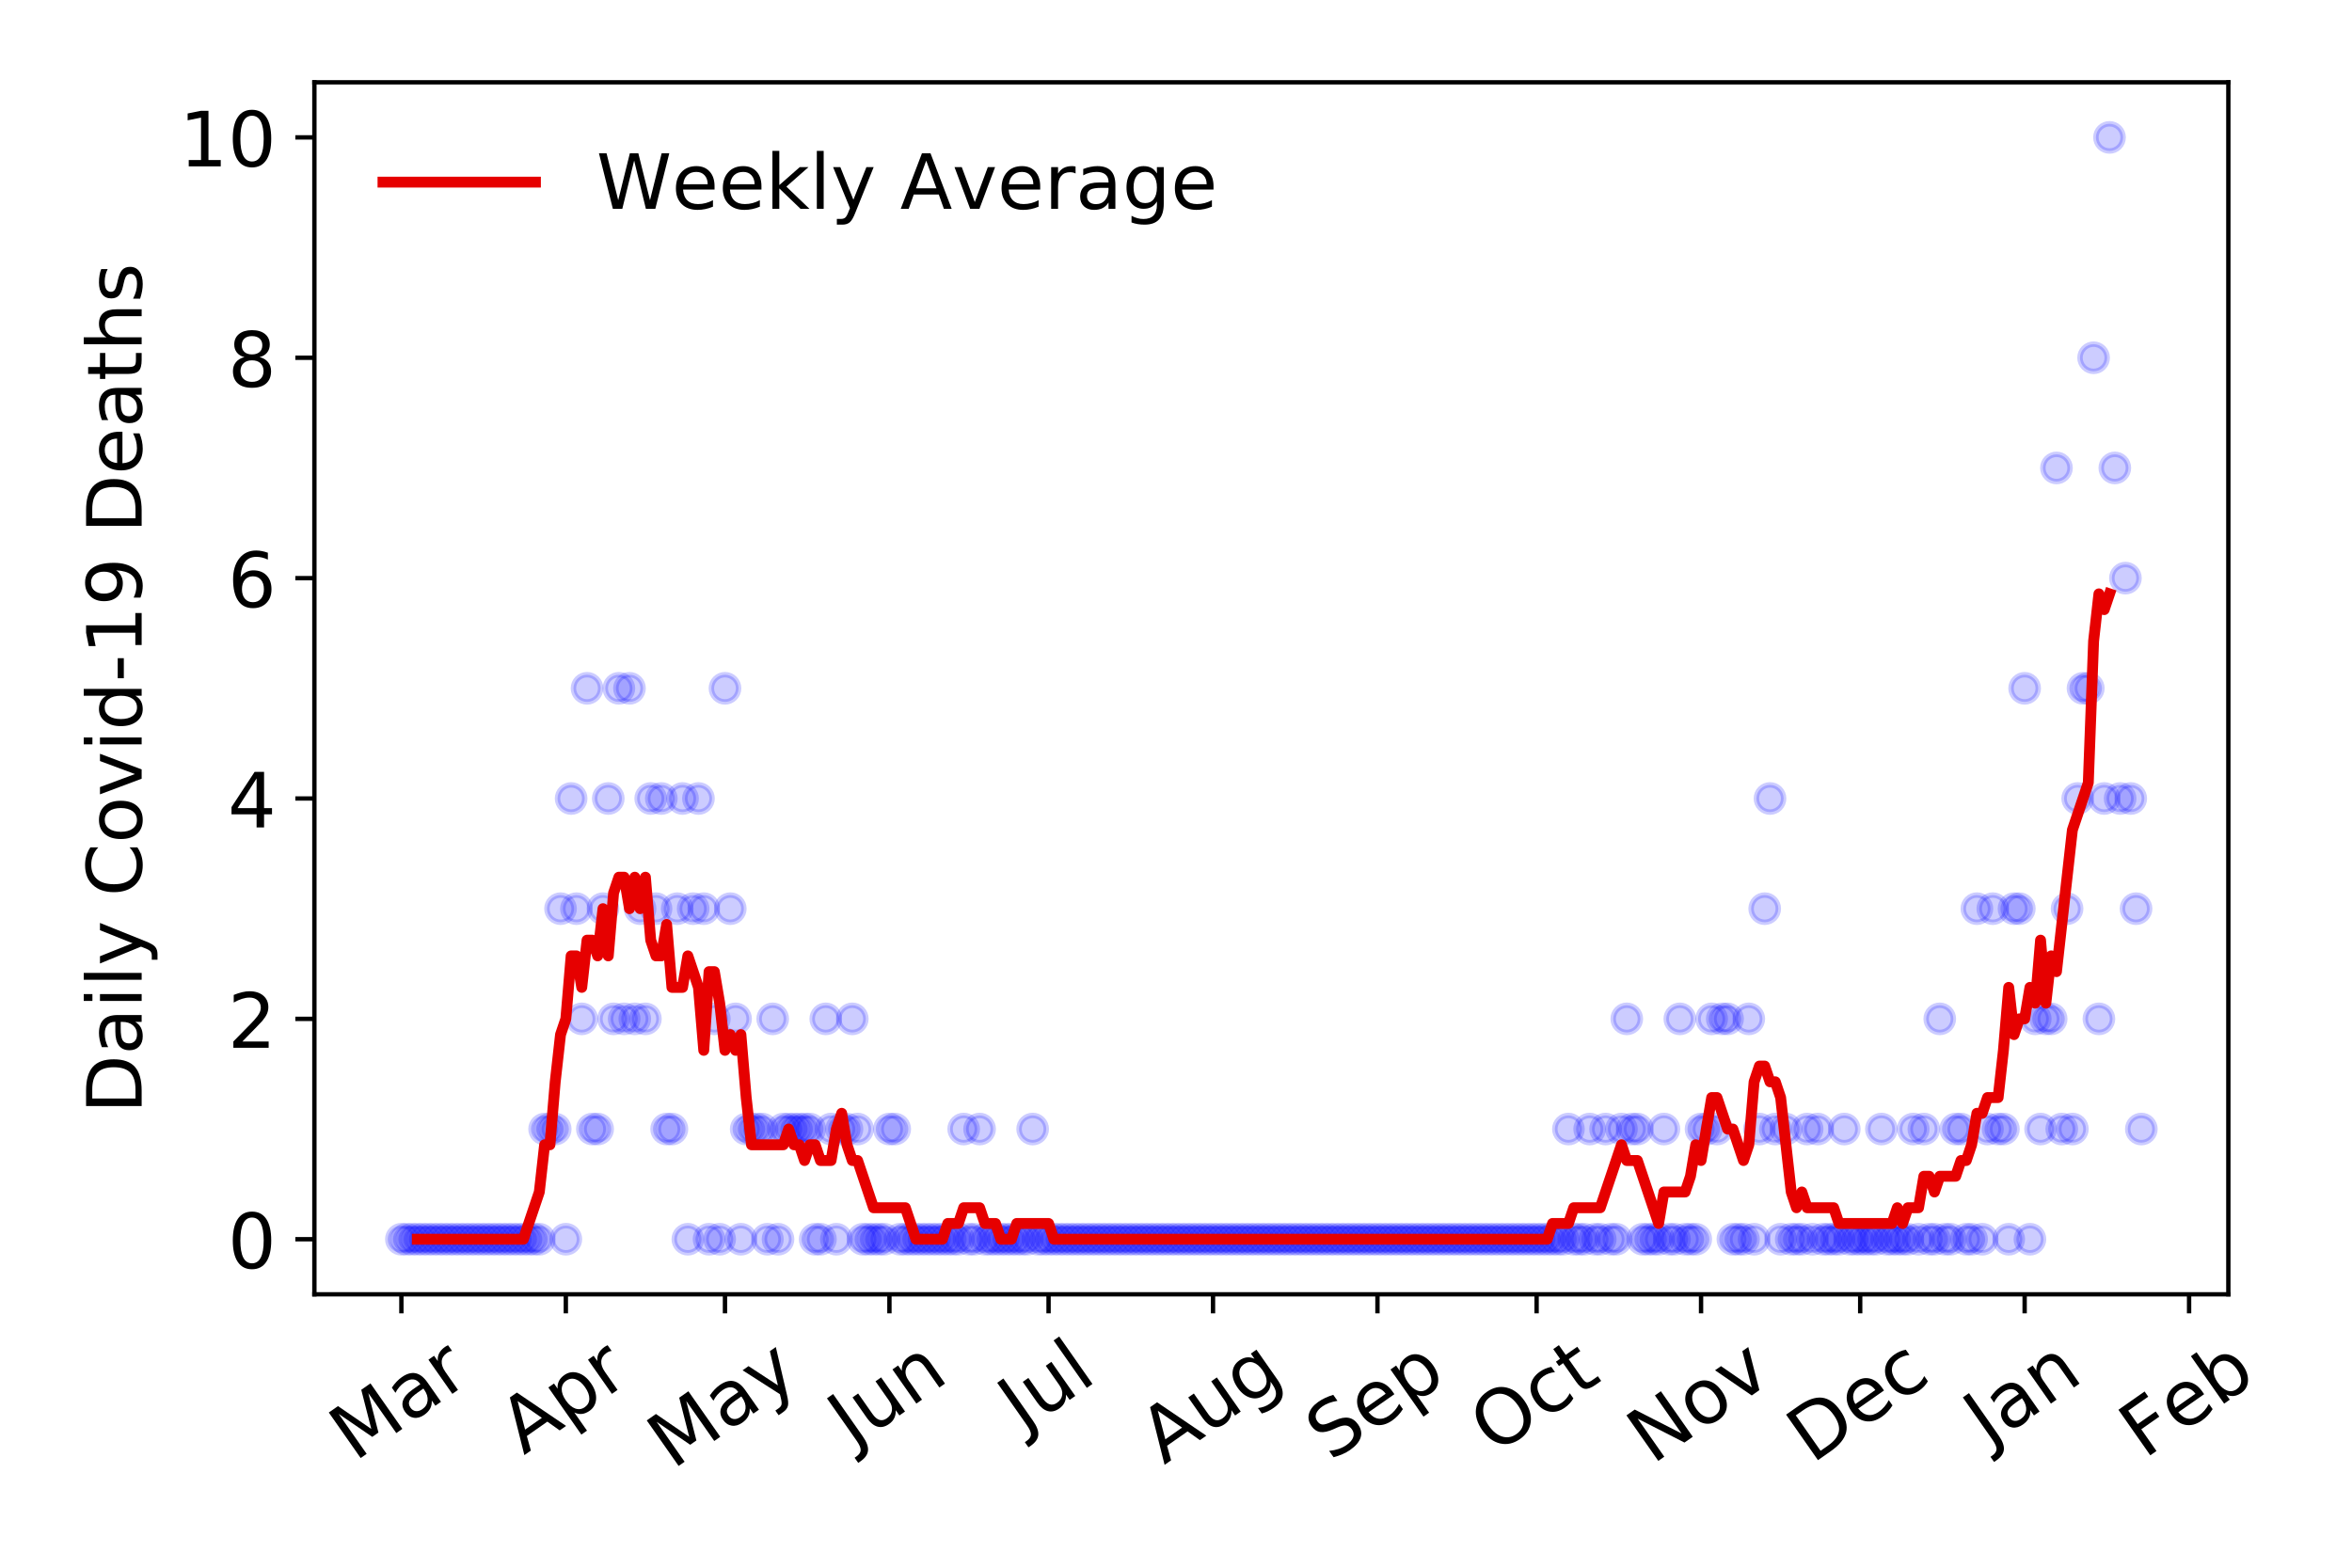 <?xml version="1.0" encoding="utf-8" standalone="no"?>
<!DOCTYPE svg PUBLIC "-//W3C//DTD SVG 1.1//EN"
  "http://www.w3.org/Graphics/SVG/1.1/DTD/svg11.dtd">
<!-- Created with matplotlib (https://matplotlib.org/) -->
<svg height="288pt" version="1.1" viewBox="0 0 432 288" width="432pt" xmlns="http://www.w3.org/2000/svg" xmlns:xlink="http://www.w3.org/1999/xlink">
 <defs>
  <style type="text/css">
*{stroke-linecap:butt;stroke-linejoin:round;}
  </style>
 </defs>
 <g id="figure_1">
  <g id="patch_1">
   <path d="M 0 288 
L 432 288 
L 432 0 
L 0 0 
z
" style="fill:#ffffff;"/>
  </g>
  <g id="axes_1">
   <g id="patch_2">
    <path d="M 57.745 237.778 
L 409.288 237.778 
L 409.288 15.12 
L 57.745 15.12 
z
" style="fill:#ffffff;"/>
   </g>
   <g id="matplotlib.axis_1">
    <g id="xtick_1">
     <g id="line2d_1">
      <defs>
       <path d="M 0 0 
L 0 3.5 
" id="macd8d5787b" style="stroke:#000000;stroke-width:0.8;"/>
      </defs>
      <g>
       <use style="stroke:#000000;stroke-width:0.8;" x="73.724" xlink:href="#macd8d5787b" y="237.778"/>
      </g>
     </g>
     <g id="text_1">
      <!-- Mar -->
      <defs>
       <path d="M 9.812 72.906 
L 24.516 72.906 
L 43.109 23.297 
L 61.812 72.906 
L 76.516 72.906 
L 76.516 0 
L 66.891 0 
L 66.891 64.016 
L 48.094 14.016 
L 38.188 14.016 
L 19.391 64.016 
L 19.391 0 
L 9.812 0 
z
" id="DejaVuSans-77"/>
       <path d="M 34.281 27.484 
Q 23.391 27.484 19.188 25 
Q 14.984 22.516 14.984 16.5 
Q 14.984 11.719 18.141 8.906 
Q 21.297 6.109 26.703 6.109 
Q 34.188 6.109 38.703 11.406 
Q 43.219 16.703 43.219 25.484 
L 43.219 27.484 
z
M 52.203 31.203 
L 52.203 0 
L 43.219 0 
L 43.219 8.297 
Q 40.141 3.328 35.547 0.953 
Q 30.953 -1.422 24.312 -1.422 
Q 15.922 -1.422 10.953 3.297 
Q 6 8.016 6 15.922 
Q 6 25.141 12.172 29.828 
Q 18.359 34.516 30.609 34.516 
L 43.219 34.516 
L 43.219 35.406 
Q 43.219 41.609 39.141 45 
Q 35.062 48.391 27.688 48.391 
Q 23 48.391 18.547 47.266 
Q 14.109 46.141 10.016 43.891 
L 10.016 52.203 
Q 14.938 54.109 19.578 55.047 
Q 24.219 56 28.609 56 
Q 40.484 56 46.344 49.844 
Q 52.203 43.703 52.203 31.203 
z
" id="DejaVuSans-97"/>
       <path d="M 41.109 46.297 
Q 39.594 47.172 37.812 47.578 
Q 36.031 48 33.891 48 
Q 26.266 48 22.188 43.047 
Q 18.109 38.094 18.109 28.812 
L 18.109 0 
L 9.078 0 
L 9.078 54.688 
L 18.109 54.688 
L 18.109 46.188 
Q 20.953 51.172 25.484 53.578 
Q 30.031 56 36.531 56 
Q 37.453 56 38.578 55.875 
Q 39.703 55.766 41.062 55.516 
z
" id="DejaVuSans-114"/>
      </defs>
      <g transform="translate(65.121 268.643)rotate(-35)scale(0.14 -0.14)">
       <use xlink:href="#DejaVuSans-77"/>
       <use x="86.279" xlink:href="#DejaVuSans-97"/>
       <use x="147.559" xlink:href="#DejaVuSans-114"/>
      </g>
     </g>
    </g>
    <g id="xtick_2">
     <g id="line2d_2">
      <g>
       <use style="stroke:#000000;stroke-width:0.8;" x="103.929" xlink:href="#macd8d5787b" y="237.778"/>
      </g>
     </g>
     <g id="text_2">
      <!-- Apr -->
      <defs>
       <path d="M 34.188 63.188 
L 20.797 26.906 
L 47.609 26.906 
z
M 28.609 72.906 
L 39.797 72.906 
L 67.578 0 
L 57.328 0 
L 50.688 18.703 
L 17.828 18.703 
L 11.188 0 
L 0.781 0 
z
" id="DejaVuSans-65"/>
       <path d="M 18.109 8.203 
L 18.109 -20.797 
L 9.078 -20.797 
L 9.078 54.688 
L 18.109 54.688 
L 18.109 46.391 
Q 20.953 51.266 25.266 53.625 
Q 29.594 56 35.594 56 
Q 45.562 56 51.781 48.094 
Q 58.016 40.188 58.016 27.297 
Q 58.016 14.406 51.781 6.484 
Q 45.562 -1.422 35.594 -1.422 
Q 29.594 -1.422 25.266 0.953 
Q 20.953 3.328 18.109 8.203 
z
M 48.688 27.297 
Q 48.688 37.203 44.609 42.844 
Q 40.531 48.484 33.406 48.484 
Q 26.266 48.484 22.188 42.844 
Q 18.109 37.203 18.109 27.297 
Q 18.109 17.391 22.188 11.75 
Q 26.266 6.109 33.406 6.109 
Q 40.531 6.109 44.609 11.75 
Q 48.688 17.391 48.688 27.297 
z
" id="DejaVuSans-112"/>
      </defs>
      <g transform="translate(96.225 267.384)rotate(-35)scale(0.14 -0.14)">
       <use xlink:href="#DejaVuSans-65"/>
       <use x="68.408" xlink:href="#DejaVuSans-112"/>
       <use x="131.885" xlink:href="#DejaVuSans-114"/>
      </g>
     </g>
    </g>
    <g id="xtick_3">
     <g id="line2d_3">
      <g>
       <use style="stroke:#000000;stroke-width:0.8;" x="133.159" xlink:href="#macd8d5787b" y="237.778"/>
      </g>
     </g>
     <g id="text_3">
      <!-- May -->
      <defs>
       <path d="M 32.172 -5.078 
Q 28.375 -14.844 24.75 -17.812 
Q 21.141 -20.797 15.094 -20.797 
L 7.906 -20.797 
L 7.906 -13.281 
L 13.188 -13.281 
Q 16.891 -13.281 18.938 -11.516 
Q 21 -9.766 23.484 -3.219 
L 25.094 0.875 
L 2.984 54.688 
L 12.5 54.688 
L 29.594 11.922 
L 46.688 54.688 
L 56.203 54.688 
z
" id="DejaVuSans-121"/>
      </defs>
      <g transform="translate(123.52 270.094)rotate(-35)scale(0.14 -0.14)">
       <use xlink:href="#DejaVuSans-77"/>
       <use x="86.279" xlink:href="#DejaVuSans-97"/>
       <use x="147.559" xlink:href="#DejaVuSans-121"/>
      </g>
     </g>
    </g>
    <g id="xtick_4">
     <g id="line2d_4">
      <g>
       <use style="stroke:#000000;stroke-width:0.8;" x="163.364" xlink:href="#macd8d5787b" y="237.778"/>
      </g>
     </g>
     <g id="text_4">
      <!-- Jun -->
      <defs>
       <path d="M 9.812 72.906 
L 19.672 72.906 
L 19.672 5.078 
Q 19.672 -8.109 14.672 -14.062 
Q 9.672 -20.016 -1.422 -20.016 
L -5.172 -20.016 
L -5.172 -11.719 
L -2.094 -11.719 
Q 4.438 -11.719 7.125 -8.047 
Q 9.812 -4.391 9.812 5.078 
z
" id="DejaVuSans-74"/>
       <path d="M 8.5 21.578 
L 8.5 54.688 
L 17.484 54.688 
L 17.484 21.922 
Q 17.484 14.156 20.5 10.266 
Q 23.531 6.391 29.594 6.391 
Q 36.859 6.391 41.078 11.031 
Q 45.312 15.672 45.312 23.688 
L 45.312 54.688 
L 54.297 54.688 
L 54.297 0 
L 45.312 0 
L 45.312 8.406 
Q 42.047 3.422 37.719 1 
Q 33.406 -1.422 27.688 -1.422 
Q 18.266 -1.422 13.375 4.438 
Q 8.5 10.297 8.5 21.578 
z
M 31.109 56 
z
" id="DejaVuSans-117"/>
       <path d="M 54.891 33.016 
L 54.891 0 
L 45.906 0 
L 45.906 32.719 
Q 45.906 40.484 42.875 44.328 
Q 39.844 48.188 33.797 48.188 
Q 26.516 48.188 22.312 43.547 
Q 18.109 38.922 18.109 30.906 
L 18.109 0 
L 9.078 0 
L 9.078 54.688 
L 18.109 54.688 
L 18.109 46.188 
Q 21.344 51.125 25.703 53.562 
Q 30.078 56 35.797 56 
Q 45.219 56 50.047 50.172 
Q 54.891 44.344 54.891 33.016 
z
" id="DejaVuSans-110"/>
      </defs>
      <g transform="translate(156.62 266.039)rotate(-35)scale(0.14 -0.14)">
       <use xlink:href="#DejaVuSans-74"/>
       <use x="29.492" xlink:href="#DejaVuSans-117"/>
       <use x="92.871" xlink:href="#DejaVuSans-110"/>
      </g>
     </g>
    </g>
    <g id="xtick_5">
     <g id="line2d_5">
      <g>
       <use style="stroke:#000000;stroke-width:0.8;" x="192.594" xlink:href="#macd8d5787b" y="237.778"/>
      </g>
     </g>
     <g id="text_5">
      <!-- Jul -->
      <defs>
       <path d="M 9.422 75.984 
L 18.406 75.984 
L 18.406 0 
L 9.422 0 
z
" id="DejaVuSans-108"/>
      </defs>
      <g transform="translate(187.891 263.181)rotate(-35)scale(0.14 -0.14)">
       <use xlink:href="#DejaVuSans-74"/>
       <use x="29.492" xlink:href="#DejaVuSans-117"/>
       <use x="92.871" xlink:href="#DejaVuSans-108"/>
      </g>
     </g>
    </g>
    <g id="xtick_6">
     <g id="line2d_6">
      <g>
       <use style="stroke:#000000;stroke-width:0.8;" x="222.798" xlink:href="#macd8d5787b" y="237.778"/>
      </g>
     </g>
     <g id="text_6">
      <!-- Aug -->
      <defs>
       <path d="M 45.406 27.984 
Q 45.406 37.75 41.375 43.109 
Q 37.359 48.484 30.078 48.484 
Q 22.859 48.484 18.828 43.109 
Q 14.797 37.75 14.797 27.984 
Q 14.797 18.266 18.828 12.891 
Q 22.859 7.516 30.078 7.516 
Q 37.359 7.516 41.375 12.891 
Q 45.406 18.266 45.406 27.984 
z
M 54.391 6.781 
Q 54.391 -7.172 48.188 -13.984 
Q 42 -20.797 29.203 -20.797 
Q 24.469 -20.797 20.266 -20.094 
Q 16.062 -19.391 12.109 -17.922 
L 12.109 -9.188 
Q 16.062 -11.328 19.922 -12.344 
Q 23.781 -13.375 27.781 -13.375 
Q 36.625 -13.375 41.016 -8.766 
Q 45.406 -4.156 45.406 5.172 
L 45.406 9.625 
Q 42.625 4.781 38.281 2.391 
Q 33.938 0 27.875 0 
Q 17.828 0 11.672 7.656 
Q 5.516 15.328 5.516 27.984 
Q 5.516 40.672 11.672 48.328 
Q 17.828 56 27.875 56 
Q 33.938 56 38.281 53.609 
Q 42.625 51.219 45.406 46.391 
L 45.406 54.688 
L 54.391 54.688 
z
" id="DejaVuSans-103"/>
      </defs>
      <g transform="translate(213.818 269.172)rotate(-35)scale(0.14 -0.14)">
       <use xlink:href="#DejaVuSans-65"/>
       <use x="68.408" xlink:href="#DejaVuSans-117"/>
       <use x="131.787" xlink:href="#DejaVuSans-103"/>
      </g>
     </g>
    </g>
    <g id="xtick_7">
     <g id="line2d_7">
      <g>
       <use style="stroke:#000000;stroke-width:0.8;" x="253.003" xlink:href="#macd8d5787b" y="237.778"/>
      </g>
     </g>
     <g id="text_7">
      <!-- Sep -->
      <defs>
       <path d="M 53.516 70.516 
L 53.516 60.891 
Q 47.906 63.578 42.922 64.891 
Q 37.938 66.219 33.297 66.219 
Q 25.25 66.219 20.875 63.094 
Q 16.5 59.969 16.5 54.203 
Q 16.5 49.359 19.406 46.891 
Q 22.312 44.438 30.422 42.922 
L 36.375 41.703 
Q 47.406 39.594 52.656 34.297 
Q 57.906 29 57.906 20.125 
Q 57.906 9.516 50.797 4.047 
Q 43.703 -1.422 29.984 -1.422 
Q 24.812 -1.422 18.969 -0.25 
Q 13.141 0.922 6.891 3.219 
L 6.891 13.375 
Q 12.891 10.016 18.656 8.297 
Q 24.422 6.594 29.984 6.594 
Q 38.422 6.594 43.016 9.906 
Q 47.609 13.234 47.609 19.391 
Q 47.609 24.75 44.312 27.781 
Q 41.016 30.812 33.5 32.328 
L 27.484 33.5 
Q 16.453 35.688 11.516 40.375 
Q 6.594 45.062 6.594 53.422 
Q 6.594 63.094 13.406 68.656 
Q 20.219 74.219 32.172 74.219 
Q 37.312 74.219 42.625 73.281 
Q 47.953 72.359 53.516 70.516 
z
" id="DejaVuSans-83"/>
       <path d="M 56.203 29.594 
L 56.203 25.203 
L 14.891 25.203 
Q 15.484 15.922 20.484 11.062 
Q 25.484 6.203 34.422 6.203 
Q 39.594 6.203 44.453 7.469 
Q 49.312 8.734 54.109 11.281 
L 54.109 2.781 
Q 49.266 0.734 44.188 -0.344 
Q 39.109 -1.422 33.891 -1.422 
Q 20.797 -1.422 13.156 6.188 
Q 5.516 13.812 5.516 26.812 
Q 5.516 40.234 12.766 48.109 
Q 20.016 56 32.328 56 
Q 43.359 56 49.781 48.891 
Q 56.203 41.797 56.203 29.594 
z
M 47.219 32.234 
Q 47.125 39.594 43.094 43.984 
Q 39.062 48.391 32.422 48.391 
Q 24.906 48.391 20.391 44.141 
Q 15.875 39.891 15.188 32.172 
z
" id="DejaVuSans-101"/>
      </defs>
      <g transform="translate(244.41 268.629)rotate(-35)scale(0.14 -0.14)">
       <use xlink:href="#DejaVuSans-83"/>
       <use x="63.477" xlink:href="#DejaVuSans-101"/>
       <use x="125" xlink:href="#DejaVuSans-112"/>
      </g>
     </g>
    </g>
    <g id="xtick_8">
     <g id="line2d_8">
      <g>
       <use style="stroke:#000000;stroke-width:0.8;" x="282.233" xlink:href="#macd8d5787b" y="237.778"/>
      </g>
     </g>
     <g id="text_8">
      <!-- Oct -->
      <defs>
       <path d="M 39.406 66.219 
Q 28.656 66.219 22.328 58.203 
Q 16.016 50.203 16.016 36.375 
Q 16.016 22.609 22.328 14.594 
Q 28.656 6.594 39.406 6.594 
Q 50.141 6.594 56.422 14.594 
Q 62.703 22.609 62.703 36.375 
Q 62.703 50.203 56.422 58.203 
Q 50.141 66.219 39.406 66.219 
z
M 39.406 74.219 
Q 54.734 74.219 63.906 63.938 
Q 73.094 53.656 73.094 36.375 
Q 73.094 19.141 63.906 8.859 
Q 54.734 -1.422 39.406 -1.422 
Q 24.031 -1.422 14.812 8.828 
Q 5.609 19.094 5.609 36.375 
Q 5.609 53.656 14.812 63.938 
Q 24.031 74.219 39.406 74.219 
z
" id="DejaVuSans-79"/>
       <path d="M 48.781 52.594 
L 48.781 44.188 
Q 44.969 46.297 41.141 47.344 
Q 37.312 48.391 33.406 48.391 
Q 24.656 48.391 19.812 42.844 
Q 14.984 37.312 14.984 27.297 
Q 14.984 17.281 19.812 11.734 
Q 24.656 6.203 33.406 6.203 
Q 37.312 6.203 41.141 7.25 
Q 44.969 8.297 48.781 10.406 
L 48.781 2.094 
Q 45.016 0.344 40.984 -0.531 
Q 36.969 -1.422 32.422 -1.422 
Q 20.062 -1.422 12.781 6.344 
Q 5.516 14.109 5.516 27.297 
Q 5.516 40.672 12.859 48.328 
Q 20.219 56 33.016 56 
Q 37.156 56 41.109 55.141 
Q 45.062 54.297 48.781 52.594 
z
" id="DejaVuSans-99"/>
       <path d="M 18.312 70.219 
L 18.312 54.688 
L 36.812 54.688 
L 36.812 47.703 
L 18.312 47.703 
L 18.312 18.016 
Q 18.312 11.328 20.141 9.422 
Q 21.969 7.516 27.594 7.516 
L 36.812 7.516 
L 36.812 0 
L 27.594 0 
Q 17.188 0 13.234 3.875 
Q 9.281 7.766 9.281 18.016 
L 9.281 47.703 
L 2.688 47.703 
L 2.688 54.688 
L 9.281 54.688 
L 9.281 70.219 
z
" id="DejaVuSans-116"/>
      </defs>
      <g transform="translate(274.535 267.377)rotate(-35)scale(0.14 -0.14)">
       <use xlink:href="#DejaVuSans-79"/>
       <use x="78.711" xlink:href="#DejaVuSans-99"/>
       <use x="133.691" xlink:href="#DejaVuSans-116"/>
      </g>
     </g>
    </g>
    <g id="xtick_9">
     <g id="line2d_9">
      <g>
       <use style="stroke:#000000;stroke-width:0.8;" x="312.438" xlink:href="#macd8d5787b" y="237.778"/>
      </g>
     </g>
     <g id="text_9">
      <!-- Nov -->
      <defs>
       <path d="M 9.812 72.906 
L 23.094 72.906 
L 55.422 11.922 
L 55.422 72.906 
L 64.984 72.906 
L 64.984 0 
L 51.703 0 
L 19.391 60.984 
L 19.391 0 
L 9.812 0 
z
" id="DejaVuSans-78"/>
       <path d="M 30.609 48.391 
Q 23.391 48.391 19.188 42.75 
Q 14.984 37.109 14.984 27.297 
Q 14.984 17.484 19.156 11.844 
Q 23.344 6.203 30.609 6.203 
Q 37.797 6.203 41.984 11.859 
Q 46.188 17.531 46.188 27.297 
Q 46.188 37.016 41.984 42.703 
Q 37.797 48.391 30.609 48.391 
z
M 30.609 56 
Q 42.328 56 49.016 48.375 
Q 55.719 40.766 55.719 27.297 
Q 55.719 13.875 49.016 6.219 
Q 42.328 -1.422 30.609 -1.422 
Q 18.844 -1.422 12.172 6.219 
Q 5.516 13.875 5.516 27.297 
Q 5.516 40.766 12.172 48.375 
Q 18.844 56 30.609 56 
z
" id="DejaVuSans-111"/>
       <path d="M 2.984 54.688 
L 12.5 54.688 
L 29.594 8.797 
L 46.688 54.688 
L 56.203 54.688 
L 35.688 0 
L 23.484 0 
z
" id="DejaVuSans-118"/>
      </defs>
      <g transform="translate(303.462 269.166)rotate(-35)scale(0.14 -0.14)">
       <use xlink:href="#DejaVuSans-78"/>
       <use x="74.805" xlink:href="#DejaVuSans-111"/>
       <use x="135.986" xlink:href="#DejaVuSans-118"/>
      </g>
     </g>
    </g>
    <g id="xtick_10">
     <g id="line2d_10">
      <g>
       <use style="stroke:#000000;stroke-width:0.8;" x="341.668" xlink:href="#macd8d5787b" y="237.778"/>
      </g>
     </g>
     <g id="text_10">
      <!-- Dec -->
      <defs>
       <path d="M 19.672 64.797 
L 19.672 8.109 
L 31.594 8.109 
Q 46.688 8.109 53.688 14.938 
Q 60.688 21.781 60.688 36.531 
Q 60.688 51.172 53.688 57.984 
Q 46.688 64.797 31.594 64.797 
z
M 9.812 72.906 
L 30.078 72.906 
Q 51.266 72.906 61.172 64.094 
Q 71.094 55.281 71.094 36.531 
Q 71.094 17.672 61.125 8.828 
Q 51.172 0 30.078 0 
L 9.812 0 
z
" id="DejaVuSans-68"/>
      </defs>
      <g transform="translate(332.788 269.032)rotate(-35)scale(0.14 -0.14)">
       <use xlink:href="#DejaVuSans-68"/>
       <use x="77.002" xlink:href="#DejaVuSans-101"/>
       <use x="138.525" xlink:href="#DejaVuSans-99"/>
      </g>
     </g>
    </g>
    <g id="xtick_11">
     <g id="line2d_11">
      <g>
       <use style="stroke:#000000;stroke-width:0.8;" x="371.873" xlink:href="#macd8d5787b" y="237.778"/>
      </g>
     </g>
     <g id="text_11">
      <!-- Jan -->
      <g transform="translate(365.249 265.871)rotate(-35)scale(0.14 -0.14)">
       <use xlink:href="#DejaVuSans-74"/>
       <use x="29.492" xlink:href="#DejaVuSans-97"/>
       <use x="90.771" xlink:href="#DejaVuSans-110"/>
      </g>
     </g>
    </g>
    <g id="xtick_12">
     <g id="line2d_12">
      <g>
       <use style="stroke:#000000;stroke-width:0.8;" x="402.077" xlink:href="#macd8d5787b" y="237.778"/>
      </g>
     </g>
     <g id="text_12">
      <!-- Feb -->
      <defs>
       <path d="M 9.812 72.906 
L 51.703 72.906 
L 51.703 64.594 
L 19.672 64.594 
L 19.672 43.109 
L 48.578 43.109 
L 48.578 34.812 
L 19.672 34.812 
L 19.672 0 
L 9.812 0 
z
" id="DejaVuSans-70"/>
       <path d="M 48.688 27.297 
Q 48.688 37.203 44.609 42.844 
Q 40.531 48.484 33.406 48.484 
Q 26.266 48.484 22.188 42.844 
Q 18.109 37.203 18.109 27.297 
Q 18.109 17.391 22.188 11.75 
Q 26.266 6.109 33.406 6.109 
Q 40.531 6.109 44.609 11.75 
Q 48.688 17.391 48.688 27.297 
z
M 18.109 46.391 
Q 20.953 51.266 25.266 53.625 
Q 29.594 56 35.594 56 
Q 45.562 56 51.781 48.094 
Q 58.016 40.188 58.016 27.297 
Q 58.016 14.406 51.781 6.484 
Q 45.562 -1.422 35.594 -1.422 
Q 29.594 -1.422 25.266 0.953 
Q 20.953 3.328 18.109 8.203 
L 18.109 0 
L 9.078 0 
L 9.078 75.984 
L 18.109 75.984 
z
" id="DejaVuSans-98"/>
      </defs>
      <g transform="translate(393.831 268.143)rotate(-35)scale(0.14 -0.14)">
       <use xlink:href="#DejaVuSans-70"/>
       <use x="57.441" xlink:href="#DejaVuSans-101"/>
       <use x="118.965" xlink:href="#DejaVuSans-98"/>
      </g>
     </g>
    </g>
   </g>
   <g id="matplotlib.axis_2">
    <g id="ytick_1">
     <g id="line2d_13">
      <defs>
       <path d="M 0 0 
L -3.5 0 
" id="m563815d278" style="stroke:#000000;stroke-width:0.8;"/>
      </defs>
      <g>
       <use style="stroke:#000000;stroke-width:0.8;" x="57.745" xlink:href="#m563815d278" y="227.657"/>
      </g>
     </g>
     <g id="text_13">
      <!-- 0 -->
      <defs>
       <path d="M 31.781 66.406 
Q 24.172 66.406 20.328 58.906 
Q 16.5 51.422 16.5 36.375 
Q 16.5 21.391 20.328 13.891 
Q 24.172 6.391 31.781 6.391 
Q 39.453 6.391 43.281 13.891 
Q 47.125 21.391 47.125 36.375 
Q 47.125 51.422 43.281 58.906 
Q 39.453 66.406 31.781 66.406 
z
M 31.781 74.219 
Q 44.047 74.219 50.516 64.516 
Q 56.984 54.828 56.984 36.375 
Q 56.984 17.969 50.516 8.266 
Q 44.047 -1.422 31.781 -1.422 
Q 19.531 -1.422 13.062 8.266 
Q 6.594 17.969 6.594 36.375 
Q 6.594 54.828 13.062 64.516 
Q 19.531 74.219 31.781 74.219 
z
" id="DejaVuSans-48"/>
      </defs>
      <g transform="translate(41.837 232.976)scale(0.14 -0.14)">
       <use xlink:href="#DejaVuSans-48"/>
      </g>
     </g>
    </g>
    <g id="ytick_2">
     <g id="line2d_14">
      <g>
       <use style="stroke:#000000;stroke-width:0.8;" x="57.745" xlink:href="#m563815d278" y="187.174"/>
      </g>
     </g>
     <g id="text_14">
      <!-- 2 -->
      <defs>
       <path d="M 19.188 8.297 
L 53.609 8.297 
L 53.609 0 
L 7.328 0 
L 7.328 8.297 
Q 12.938 14.109 22.625 23.891 
Q 32.328 33.688 34.812 36.531 
Q 39.547 41.844 41.422 45.531 
Q 43.312 49.219 43.312 52.781 
Q 43.312 58.594 39.234 62.25 
Q 35.156 65.922 28.609 65.922 
Q 23.969 65.922 18.812 64.312 
Q 13.672 62.703 7.812 59.422 
L 7.812 69.391 
Q 13.766 71.781 18.938 73 
Q 24.125 74.219 28.422 74.219 
Q 39.75 74.219 46.484 68.547 
Q 53.219 62.891 53.219 53.422 
Q 53.219 48.922 51.531 44.891 
Q 49.859 40.875 45.406 35.406 
Q 44.188 33.984 37.641 27.219 
Q 31.109 20.453 19.188 8.297 
z
" id="DejaVuSans-50"/>
      </defs>
      <g transform="translate(41.837 192.493)scale(0.14 -0.14)">
       <use xlink:href="#DejaVuSans-50"/>
      </g>
     </g>
    </g>
    <g id="ytick_3">
     <g id="line2d_15">
      <g>
       <use style="stroke:#000000;stroke-width:0.8;" x="57.745" xlink:href="#m563815d278" y="146.691"/>
      </g>
     </g>
     <g id="text_15">
      <!-- 4 -->
      <defs>
       <path d="M 37.797 64.312 
L 12.891 25.391 
L 37.797 25.391 
z
M 35.203 72.906 
L 47.609 72.906 
L 47.609 25.391 
L 58.016 25.391 
L 58.016 17.188 
L 47.609 17.188 
L 47.609 0 
L 37.797 0 
L 37.797 17.188 
L 4.891 17.188 
L 4.891 26.703 
z
" id="DejaVuSans-52"/>
      </defs>
      <g transform="translate(41.837 152.01)scale(0.14 -0.14)">
       <use xlink:href="#DejaVuSans-52"/>
      </g>
     </g>
    </g>
    <g id="ytick_4">
     <g id="line2d_16">
      <g>
       <use style="stroke:#000000;stroke-width:0.8;" x="57.745" xlink:href="#m563815d278" y="106.207"/>
      </g>
     </g>
     <g id="text_16">
      <!-- 6 -->
      <defs>
       <path d="M 33.016 40.375 
Q 26.375 40.375 22.484 35.828 
Q 18.609 31.297 18.609 23.391 
Q 18.609 15.531 22.484 10.953 
Q 26.375 6.391 33.016 6.391 
Q 39.656 6.391 43.531 10.953 
Q 47.406 15.531 47.406 23.391 
Q 47.406 31.297 43.531 35.828 
Q 39.656 40.375 33.016 40.375 
z
M 52.594 71.297 
L 52.594 62.312 
Q 48.875 64.062 45.094 64.984 
Q 41.312 65.922 37.594 65.922 
Q 27.828 65.922 22.672 59.328 
Q 17.531 52.734 16.797 39.406 
Q 19.672 43.656 24.016 45.922 
Q 28.375 48.188 33.594 48.188 
Q 44.578 48.188 50.953 41.516 
Q 57.328 34.859 57.328 23.391 
Q 57.328 12.156 50.688 5.359 
Q 44.047 -1.422 33.016 -1.422 
Q 20.359 -1.422 13.672 8.266 
Q 6.984 17.969 6.984 36.375 
Q 6.984 53.656 15.188 63.938 
Q 23.391 74.219 37.203 74.219 
Q 40.922 74.219 44.703 73.484 
Q 48.484 72.75 52.594 71.297 
z
" id="DejaVuSans-54"/>
      </defs>
      <g transform="translate(41.837 111.526)scale(0.14 -0.14)">
       <use xlink:href="#DejaVuSans-54"/>
      </g>
     </g>
    </g>
    <g id="ytick_5">
     <g id="line2d_17">
      <g>
       <use style="stroke:#000000;stroke-width:0.8;" x="57.745" xlink:href="#m563815d278" y="65.724"/>
      </g>
     </g>
     <g id="text_17">
      <!-- 8 -->
      <defs>
       <path d="M 31.781 34.625 
Q 24.75 34.625 20.719 30.859 
Q 16.703 27.094 16.703 20.516 
Q 16.703 13.922 20.719 10.156 
Q 24.75 6.391 31.781 6.391 
Q 38.812 6.391 42.859 10.172 
Q 46.922 13.969 46.922 20.516 
Q 46.922 27.094 42.891 30.859 
Q 38.875 34.625 31.781 34.625 
z
M 21.922 38.812 
Q 15.578 40.375 12.031 44.719 
Q 8.5 49.078 8.5 55.328 
Q 8.5 64.062 14.719 69.141 
Q 20.953 74.219 31.781 74.219 
Q 42.672 74.219 48.875 69.141 
Q 55.078 64.062 55.078 55.328 
Q 55.078 49.078 51.531 44.719 
Q 48 40.375 41.703 38.812 
Q 48.828 37.156 52.797 32.312 
Q 56.781 27.484 56.781 20.516 
Q 56.781 9.906 50.312 4.234 
Q 43.844 -1.422 31.781 -1.422 
Q 19.734 -1.422 13.25 4.234 
Q 6.781 9.906 6.781 20.516 
Q 6.781 27.484 10.781 32.312 
Q 14.797 37.156 21.922 38.812 
z
M 18.312 54.391 
Q 18.312 48.734 21.844 45.562 
Q 25.391 42.391 31.781 42.391 
Q 38.141 42.391 41.719 45.562 
Q 45.312 48.734 45.312 54.391 
Q 45.312 60.062 41.719 63.234 
Q 38.141 66.406 31.781 66.406 
Q 25.391 66.406 21.844 63.234 
Q 18.312 60.062 18.312 54.391 
z
" id="DejaVuSans-56"/>
      </defs>
      <g transform="translate(41.837 71.043)scale(0.14 -0.14)">
       <use xlink:href="#DejaVuSans-56"/>
      </g>
     </g>
    </g>
    <g id="ytick_6">
     <g id="line2d_18">
      <g>
       <use style="stroke:#000000;stroke-width:0.8;" x="57.745" xlink:href="#m563815d278" y="25.241"/>
      </g>
     </g>
     <g id="text_18">
      <!-- 10 -->
      <defs>
       <path d="M 12.406 8.297 
L 28.516 8.297 
L 28.516 63.922 
L 10.984 60.406 
L 10.984 69.391 
L 28.422 72.906 
L 38.281 72.906 
L 38.281 8.297 
L 54.391 8.297 
L 54.391 0 
L 12.406 0 
z
" id="DejaVuSans-49"/>
      </defs>
      <g transform="translate(32.93 30.56)scale(0.14 -0.14)">
       <use xlink:href="#DejaVuSans-49"/>
       <use x="63.623" xlink:href="#DejaVuSans-48"/>
      </g>
     </g>
    </g>
    <g id="text_19">
     <!-- Daily Covid-19 Deaths -->
     <defs>
      <path d="M 9.422 54.688 
L 18.406 54.688 
L 18.406 0 
L 9.422 0 
z
M 9.422 75.984 
L 18.406 75.984 
L 18.406 64.594 
L 9.422 64.594 
z
" id="DejaVuSans-105"/>
      <path id="DejaVuSans-32"/>
      <path d="M 64.406 67.281 
L 64.406 56.891 
Q 59.422 61.531 53.781 63.812 
Q 48.141 66.109 41.797 66.109 
Q 29.297 66.109 22.656 58.469 
Q 16.016 50.828 16.016 36.375 
Q 16.016 21.969 22.656 14.328 
Q 29.297 6.688 41.797 6.688 
Q 48.141 6.688 53.781 8.984 
Q 59.422 11.281 64.406 15.922 
L 64.406 5.609 
Q 59.234 2.094 53.438 0.328 
Q 47.656 -1.422 41.219 -1.422 
Q 24.656 -1.422 15.125 8.703 
Q 5.609 18.844 5.609 36.375 
Q 5.609 53.953 15.125 64.078 
Q 24.656 74.219 41.219 74.219 
Q 47.75 74.219 53.531 72.484 
Q 59.328 70.75 64.406 67.281 
z
" id="DejaVuSans-67"/>
      <path d="M 45.406 46.391 
L 45.406 75.984 
L 54.391 75.984 
L 54.391 0 
L 45.406 0 
L 45.406 8.203 
Q 42.578 3.328 38.25 0.953 
Q 33.938 -1.422 27.875 -1.422 
Q 17.969 -1.422 11.734 6.484 
Q 5.516 14.406 5.516 27.297 
Q 5.516 40.188 11.734 48.094 
Q 17.969 56 27.875 56 
Q 33.938 56 38.25 53.625 
Q 42.578 51.266 45.406 46.391 
z
M 14.797 27.297 
Q 14.797 17.391 18.875 11.75 
Q 22.953 6.109 30.078 6.109 
Q 37.203 6.109 41.297 11.75 
Q 45.406 17.391 45.406 27.297 
Q 45.406 37.203 41.297 42.844 
Q 37.203 48.484 30.078 48.484 
Q 22.953 48.484 18.875 42.844 
Q 14.797 37.203 14.797 27.297 
z
" id="DejaVuSans-100"/>
      <path d="M 4.891 31.391 
L 31.203 31.391 
L 31.203 23.391 
L 4.891 23.391 
z
" id="DejaVuSans-45"/>
      <path d="M 10.984 1.516 
L 10.984 10.5 
Q 14.703 8.734 18.5 7.812 
Q 22.312 6.891 25.984 6.891 
Q 35.75 6.891 40.891 13.453 
Q 46.047 20.016 46.781 33.406 
Q 43.953 29.203 39.594 26.953 
Q 35.25 24.703 29.984 24.703 
Q 19.047 24.703 12.672 31.312 
Q 6.297 37.938 6.297 49.422 
Q 6.297 60.641 12.938 67.422 
Q 19.578 74.219 30.609 74.219 
Q 43.266 74.219 49.922 64.516 
Q 56.594 54.828 56.594 36.375 
Q 56.594 19.141 48.406 8.859 
Q 40.234 -1.422 26.422 -1.422 
Q 22.703 -1.422 18.891 -0.688 
Q 15.094 0.047 10.984 1.516 
z
M 30.609 32.422 
Q 37.25 32.422 41.125 36.953 
Q 45.016 41.5 45.016 49.422 
Q 45.016 57.281 41.125 61.844 
Q 37.25 66.406 30.609 66.406 
Q 23.969 66.406 20.094 61.844 
Q 16.219 57.281 16.219 49.422 
Q 16.219 41.5 20.094 36.953 
Q 23.969 32.422 30.609 32.422 
z
" id="DejaVuSans-57"/>
      <path d="M 54.891 33.016 
L 54.891 0 
L 45.906 0 
L 45.906 32.719 
Q 45.906 40.484 42.875 44.328 
Q 39.844 48.188 33.797 48.188 
Q 26.516 48.188 22.312 43.547 
Q 18.109 38.922 18.109 30.906 
L 18.109 0 
L 9.078 0 
L 9.078 75.984 
L 18.109 75.984 
L 18.109 46.188 
Q 21.344 51.125 25.703 53.562 
Q 30.078 56 35.797 56 
Q 45.219 56 50.047 50.172 
Q 54.891 44.344 54.891 33.016 
z
" id="DejaVuSans-104"/>
      <path d="M 44.281 53.078 
L 44.281 44.578 
Q 40.484 46.531 36.375 47.5 
Q 32.281 48.484 27.875 48.484 
Q 21.188 48.484 17.844 46.438 
Q 14.5 44.391 14.5 40.281 
Q 14.5 37.156 16.891 35.375 
Q 19.281 33.594 26.516 31.984 
L 29.594 31.297 
Q 39.156 29.25 43.188 25.516 
Q 47.219 21.781 47.219 15.094 
Q 47.219 7.469 41.188 3.016 
Q 35.156 -1.422 24.609 -1.422 
Q 20.219 -1.422 15.453 -0.562 
Q 10.688 0.297 5.422 2 
L 5.422 11.281 
Q 10.406 8.688 15.234 7.391 
Q 20.062 6.109 24.812 6.109 
Q 31.156 6.109 34.562 8.281 
Q 37.984 10.453 37.984 14.406 
Q 37.984 18.062 35.516 20.016 
Q 33.062 21.969 24.703 23.781 
L 21.578 24.516 
Q 13.234 26.266 9.516 29.906 
Q 5.812 33.547 5.812 39.891 
Q 5.812 47.609 11.281 51.797 
Q 16.75 56 26.812 56 
Q 31.781 56 36.172 55.266 
Q 40.578 54.547 44.281 53.078 
z
" id="DejaVuSans-115"/>
     </defs>
     <g transform="translate(26.018 204.56)rotate(-90)scale(0.14 -0.14)">
      <use xlink:href="#DejaVuSans-68"/>
      <use x="77.002" xlink:href="#DejaVuSans-97"/>
      <use x="138.281" xlink:href="#DejaVuSans-105"/>
      <use x="166.064" xlink:href="#DejaVuSans-108"/>
      <use x="193.848" xlink:href="#DejaVuSans-121"/>
      <use x="253.027" xlink:href="#DejaVuSans-32"/>
      <use x="284.814" xlink:href="#DejaVuSans-67"/>
      <use x="354.639" xlink:href="#DejaVuSans-111"/>
      <use x="415.82" xlink:href="#DejaVuSans-118"/>
      <use x="475" xlink:href="#DejaVuSans-105"/>
      <use x="502.783" xlink:href="#DejaVuSans-100"/>
      <use x="566.26" xlink:href="#DejaVuSans-45"/>
      <use x="602.344" xlink:href="#DejaVuSans-49"/>
      <use x="665.967" xlink:href="#DejaVuSans-57"/>
      <use x="729.59" xlink:href="#DejaVuSans-32"/>
      <use x="761.377" xlink:href="#DejaVuSans-68"/>
      <use x="838.379" xlink:href="#DejaVuSans-101"/>
      <use x="899.902" xlink:href="#DejaVuSans-97"/>
      <use x="961.182" xlink:href="#DejaVuSans-116"/>
      <use x="1000.391" xlink:href="#DejaVuSans-104"/>
      <use x="1063.77" xlink:href="#DejaVuSans-115"/>
     </g>
    </g>
   </g>
   <g id="line2d_19">
    <defs>
     <path d="M 0 2.5 
C 0.663 2.5 1.299 2.237 1.768 1.768 
C 2.237 1.299 2.5 0.663 2.5 0 
C 2.5 -0.663 2.237 -1.299 1.768 -1.768 
C 1.299 -2.237 0.663 -2.5 0 -2.5 
C -0.663 -2.5 -1.299 -2.237 -1.768 -1.768 
C -2.237 -1.299 -2.5 -0.663 -2.5 0 
C -2.5 0.663 -2.237 1.299 -1.768 1.768 
C -1.299 2.237 -0.663 2.5 0 2.5 
z
" id="md7f409cfdd" style="stroke:#0000ff;stroke-opacity:0.2;"/>
    </defs>
    <g clip-path="url(#p38ebc9bb8e)">
     <use style="fill:#0000ff;fill-opacity:0.2;stroke:#0000ff;stroke-opacity:0.2;" x="73.724" xlink:href="#md7f409cfdd" y="227.657"/>
     <use style="fill:#0000ff;fill-opacity:0.2;stroke:#0000ff;stroke-opacity:0.2;" x="74.699" xlink:href="#md7f409cfdd" y="227.657"/>
     <use style="fill:#0000ff;fill-opacity:0.2;stroke:#0000ff;stroke-opacity:0.2;" x="75.673" xlink:href="#md7f409cfdd" y="227.657"/>
     <use style="fill:#0000ff;fill-opacity:0.2;stroke:#0000ff;stroke-opacity:0.2;" x="76.647" xlink:href="#md7f409cfdd" y="227.657"/>
     <use style="fill:#0000ff;fill-opacity:0.2;stroke:#0000ff;stroke-opacity:0.2;" x="77.622" xlink:href="#md7f409cfdd" y="227.657"/>
     <use style="fill:#0000ff;fill-opacity:0.2;stroke:#0000ff;stroke-opacity:0.2;" x="78.596" xlink:href="#md7f409cfdd" y="227.657"/>
     <use style="fill:#0000ff;fill-opacity:0.2;stroke:#0000ff;stroke-opacity:0.2;" x="79.57" xlink:href="#md7f409cfdd" y="227.657"/>
     <use style="fill:#0000ff;fill-opacity:0.2;stroke:#0000ff;stroke-opacity:0.2;" x="80.545" xlink:href="#md7f409cfdd" y="227.657"/>
     <use style="fill:#0000ff;fill-opacity:0.2;stroke:#0000ff;stroke-opacity:0.2;" x="81.519" xlink:href="#md7f409cfdd" y="227.657"/>
     <use style="fill:#0000ff;fill-opacity:0.2;stroke:#0000ff;stroke-opacity:0.2;" x="82.493" xlink:href="#md7f409cfdd" y="227.657"/>
     <use style="fill:#0000ff;fill-opacity:0.2;stroke:#0000ff;stroke-opacity:0.2;" x="83.468" xlink:href="#md7f409cfdd" y="227.657"/>
     <use style="fill:#0000ff;fill-opacity:0.2;stroke:#0000ff;stroke-opacity:0.2;" x="84.442" xlink:href="#md7f409cfdd" y="227.657"/>
     <use style="fill:#0000ff;fill-opacity:0.2;stroke:#0000ff;stroke-opacity:0.2;" x="85.416" xlink:href="#md7f409cfdd" y="227.657"/>
     <use style="fill:#0000ff;fill-opacity:0.2;stroke:#0000ff;stroke-opacity:0.2;" x="86.391" xlink:href="#md7f409cfdd" y="227.657"/>
     <use style="fill:#0000ff;fill-opacity:0.2;stroke:#0000ff;stroke-opacity:0.2;" x="87.365" xlink:href="#md7f409cfdd" y="227.657"/>
     <use style="fill:#0000ff;fill-opacity:0.2;stroke:#0000ff;stroke-opacity:0.2;" x="88.339" xlink:href="#md7f409cfdd" y="227.657"/>
     <use style="fill:#0000ff;fill-opacity:0.2;stroke:#0000ff;stroke-opacity:0.2;" x="89.314" xlink:href="#md7f409cfdd" y="227.657"/>
     <use style="fill:#0000ff;fill-opacity:0.2;stroke:#0000ff;stroke-opacity:0.2;" x="90.288" xlink:href="#md7f409cfdd" y="227.657"/>
     <use style="fill:#0000ff;fill-opacity:0.2;stroke:#0000ff;stroke-opacity:0.2;" x="91.262" xlink:href="#md7f409cfdd" y="227.657"/>
     <use style="fill:#0000ff;fill-opacity:0.2;stroke:#0000ff;stroke-opacity:0.2;" x="92.237" xlink:href="#md7f409cfdd" y="227.657"/>
     <use style="fill:#0000ff;fill-opacity:0.2;stroke:#0000ff;stroke-opacity:0.2;" x="93.211" xlink:href="#md7f409cfdd" y="227.657"/>
     <use style="fill:#0000ff;fill-opacity:0.2;stroke:#0000ff;stroke-opacity:0.2;" x="94.185" xlink:href="#md7f409cfdd" y="227.657"/>
     <use style="fill:#0000ff;fill-opacity:0.2;stroke:#0000ff;stroke-opacity:0.2;" x="95.16" xlink:href="#md7f409cfdd" y="227.657"/>
     <use style="fill:#0000ff;fill-opacity:0.2;stroke:#0000ff;stroke-opacity:0.2;" x="96.134" xlink:href="#md7f409cfdd" y="227.657"/>
     <use style="fill:#0000ff;fill-opacity:0.2;stroke:#0000ff;stroke-opacity:0.2;" x="97.108" xlink:href="#md7f409cfdd" y="227.657"/>
     <use style="fill:#0000ff;fill-opacity:0.2;stroke:#0000ff;stroke-opacity:0.2;" x="98.083" xlink:href="#md7f409cfdd" y="227.657"/>
     <use style="fill:#0000ff;fill-opacity:0.2;stroke:#0000ff;stroke-opacity:0.2;" x="99.057" xlink:href="#md7f409cfdd" y="227.657"/>
     <use style="fill:#0000ff;fill-opacity:0.2;stroke:#0000ff;stroke-opacity:0.2;" x="100.031" xlink:href="#md7f409cfdd" y="207.416"/>
     <use style="fill:#0000ff;fill-opacity:0.2;stroke:#0000ff;stroke-opacity:0.2;" x="101.006" xlink:href="#md7f409cfdd" y="207.416"/>
     <use style="fill:#0000ff;fill-opacity:0.2;stroke:#0000ff;stroke-opacity:0.2;" x="101.98" xlink:href="#md7f409cfdd" y="207.416"/>
     <use style="fill:#0000ff;fill-opacity:0.2;stroke:#0000ff;stroke-opacity:0.2;" x="102.954" xlink:href="#md7f409cfdd" y="166.932"/>
     <use style="fill:#0000ff;fill-opacity:0.2;stroke:#0000ff;stroke-opacity:0.2;" x="103.929" xlink:href="#md7f409cfdd" y="227.657"/>
     <use style="fill:#0000ff;fill-opacity:0.2;stroke:#0000ff;stroke-opacity:0.2;" x="104.903" xlink:href="#md7f409cfdd" y="146.691"/>
     <use style="fill:#0000ff;fill-opacity:0.2;stroke:#0000ff;stroke-opacity:0.2;" x="105.877" xlink:href="#md7f409cfdd" y="166.932"/>
     <use style="fill:#0000ff;fill-opacity:0.2;stroke:#0000ff;stroke-opacity:0.2;" x="106.852" xlink:href="#md7f409cfdd" y="187.174"/>
     <use style="fill:#0000ff;fill-opacity:0.2;stroke:#0000ff;stroke-opacity:0.2;" x="107.826" xlink:href="#md7f409cfdd" y="126.449"/>
     <use style="fill:#0000ff;fill-opacity:0.2;stroke:#0000ff;stroke-opacity:0.2;" x="108.801" xlink:href="#md7f409cfdd" y="207.416"/>
     <use style="fill:#0000ff;fill-opacity:0.2;stroke:#0000ff;stroke-opacity:0.2;" x="109.775" xlink:href="#md7f409cfdd" y="207.416"/>
     <use style="fill:#0000ff;fill-opacity:0.2;stroke:#0000ff;stroke-opacity:0.2;" x="110.749" xlink:href="#md7f409cfdd" y="166.932"/>
     <use style="fill:#0000ff;fill-opacity:0.2;stroke:#0000ff;stroke-opacity:0.2;" x="111.724" xlink:href="#md7f409cfdd" y="146.691"/>
     <use style="fill:#0000ff;fill-opacity:0.2;stroke:#0000ff;stroke-opacity:0.2;" x="112.698" xlink:href="#md7f409cfdd" y="187.174"/>
     <use style="fill:#0000ff;fill-opacity:0.2;stroke:#0000ff;stroke-opacity:0.2;" x="113.672" xlink:href="#md7f409cfdd" y="126.449"/>
     <use style="fill:#0000ff;fill-opacity:0.2;stroke:#0000ff;stroke-opacity:0.2;" x="114.647" xlink:href="#md7f409cfdd" y="187.174"/>
     <use style="fill:#0000ff;fill-opacity:0.2;stroke:#0000ff;stroke-opacity:0.2;" x="115.621" xlink:href="#md7f409cfdd" y="126.449"/>
     <use style="fill:#0000ff;fill-opacity:0.2;stroke:#0000ff;stroke-opacity:0.2;" x="116.595" xlink:href="#md7f409cfdd" y="187.174"/>
     <use style="fill:#0000ff;fill-opacity:0.2;stroke:#0000ff;stroke-opacity:0.2;" x="117.57" xlink:href="#md7f409cfdd" y="166.932"/>
     <use style="fill:#0000ff;fill-opacity:0.2;stroke:#0000ff;stroke-opacity:0.2;" x="118.544" xlink:href="#md7f409cfdd" y="187.174"/>
     <use style="fill:#0000ff;fill-opacity:0.2;stroke:#0000ff;stroke-opacity:0.2;" x="119.518" xlink:href="#md7f409cfdd" y="146.691"/>
     <use style="fill:#0000ff;fill-opacity:0.2;stroke:#0000ff;stroke-opacity:0.2;" x="120.493" xlink:href="#md7f409cfdd" y="166.932"/>
     <use style="fill:#0000ff;fill-opacity:0.2;stroke:#0000ff;stroke-opacity:0.2;" x="121.467" xlink:href="#md7f409cfdd" y="146.691"/>
     <use style="fill:#0000ff;fill-opacity:0.2;stroke:#0000ff;stroke-opacity:0.2;" x="122.441" xlink:href="#md7f409cfdd" y="207.416"/>
     <use style="fill:#0000ff;fill-opacity:0.2;stroke:#0000ff;stroke-opacity:0.2;" x="123.416" xlink:href="#md7f409cfdd" y="207.416"/>
     <use style="fill:#0000ff;fill-opacity:0.2;stroke:#0000ff;stroke-opacity:0.2;" x="124.39" xlink:href="#md7f409cfdd" y="166.932"/>
     <use style="fill:#0000ff;fill-opacity:0.2;stroke:#0000ff;stroke-opacity:0.2;" x="125.364" xlink:href="#md7f409cfdd" y="146.691"/>
     <use style="fill:#0000ff;fill-opacity:0.2;stroke:#0000ff;stroke-opacity:0.2;" x="126.339" xlink:href="#md7f409cfdd" y="227.657"/>
     <use style="fill:#0000ff;fill-opacity:0.2;stroke:#0000ff;stroke-opacity:0.2;" x="127.313" xlink:href="#md7f409cfdd" y="166.932"/>
     <use style="fill:#0000ff;fill-opacity:0.2;stroke:#0000ff;stroke-opacity:0.2;" x="128.287" xlink:href="#md7f409cfdd" y="146.691"/>
     <use style="fill:#0000ff;fill-opacity:0.2;stroke:#0000ff;stroke-opacity:0.2;" x="129.262" xlink:href="#md7f409cfdd" y="166.932"/>
     <use style="fill:#0000ff;fill-opacity:0.2;stroke:#0000ff;stroke-opacity:0.2;" x="130.236" xlink:href="#md7f409cfdd" y="227.657"/>
     <use style="fill:#0000ff;fill-opacity:0.2;stroke:#0000ff;stroke-opacity:0.2;" x="131.21" xlink:href="#md7f409cfdd" y="187.174"/>
     <use style="fill:#0000ff;fill-opacity:0.2;stroke:#0000ff;stroke-opacity:0.2;" x="132.185" xlink:href="#md7f409cfdd" y="227.657"/>
     <use style="fill:#0000ff;fill-opacity:0.2;stroke:#0000ff;stroke-opacity:0.2;" x="133.159" xlink:href="#md7f409cfdd" y="126.449"/>
     <use style="fill:#0000ff;fill-opacity:0.2;stroke:#0000ff;stroke-opacity:0.2;" x="134.133" xlink:href="#md7f409cfdd" y="166.932"/>
     <use style="fill:#0000ff;fill-opacity:0.2;stroke:#0000ff;stroke-opacity:0.2;" x="135.108" xlink:href="#md7f409cfdd" y="187.174"/>
     <use style="fill:#0000ff;fill-opacity:0.2;stroke:#0000ff;stroke-opacity:0.2;" x="136.082" xlink:href="#md7f409cfdd" y="227.657"/>
     <use style="fill:#0000ff;fill-opacity:0.2;stroke:#0000ff;stroke-opacity:0.2;" x="137.056" xlink:href="#md7f409cfdd" y="207.416"/>
     <use style="fill:#0000ff;fill-opacity:0.2;stroke:#0000ff;stroke-opacity:0.2;" x="138.031" xlink:href="#md7f409cfdd" y="207.416"/>
     <use style="fill:#0000ff;fill-opacity:0.2;stroke:#0000ff;stroke-opacity:0.2;" x="139.005" xlink:href="#md7f409cfdd" y="207.416"/>
     <use style="fill:#0000ff;fill-opacity:0.2;stroke:#0000ff;stroke-opacity:0.2;" x="139.979" xlink:href="#md7f409cfdd" y="207.416"/>
     <use style="fill:#0000ff;fill-opacity:0.2;stroke:#0000ff;stroke-opacity:0.2;" x="140.954" xlink:href="#md7f409cfdd" y="227.657"/>
     <use style="fill:#0000ff;fill-opacity:0.2;stroke:#0000ff;stroke-opacity:0.2;" x="141.928" xlink:href="#md7f409cfdd" y="187.174"/>
     <use style="fill:#0000ff;fill-opacity:0.2;stroke:#0000ff;stroke-opacity:0.2;" x="142.902" xlink:href="#md7f409cfdd" y="227.657"/>
     <use style="fill:#0000ff;fill-opacity:0.2;stroke:#0000ff;stroke-opacity:0.2;" x="143.877" xlink:href="#md7f409cfdd" y="207.416"/>
     <use style="fill:#0000ff;fill-opacity:0.2;stroke:#0000ff;stroke-opacity:0.2;" x="144.851" xlink:href="#md7f409cfdd" y="207.416"/>
     <use style="fill:#0000ff;fill-opacity:0.2;stroke:#0000ff;stroke-opacity:0.2;" x="145.825" xlink:href="#md7f409cfdd" y="207.416"/>
     <use style="fill:#0000ff;fill-opacity:0.2;stroke:#0000ff;stroke-opacity:0.2;" x="146.8" xlink:href="#md7f409cfdd" y="207.416"/>
     <use style="fill:#0000ff;fill-opacity:0.2;stroke:#0000ff;stroke-opacity:0.2;" x="147.774" xlink:href="#md7f409cfdd" y="207.416"/>
     <use style="fill:#0000ff;fill-opacity:0.2;stroke:#0000ff;stroke-opacity:0.2;" x="148.749" xlink:href="#md7f409cfdd" y="207.416"/>
     <use style="fill:#0000ff;fill-opacity:0.2;stroke:#0000ff;stroke-opacity:0.2;" x="149.723" xlink:href="#md7f409cfdd" y="227.657"/>
     <use style="fill:#0000ff;fill-opacity:0.2;stroke:#0000ff;stroke-opacity:0.2;" x="150.697" xlink:href="#md7f409cfdd" y="227.657"/>
     <use style="fill:#0000ff;fill-opacity:0.2;stroke:#0000ff;stroke-opacity:0.2;" x="151.672" xlink:href="#md7f409cfdd" y="187.174"/>
     <use style="fill:#0000ff;fill-opacity:0.2;stroke:#0000ff;stroke-opacity:0.2;" x="152.646" xlink:href="#md7f409cfdd" y="207.416"/>
     <use style="fill:#0000ff;fill-opacity:0.2;stroke:#0000ff;stroke-opacity:0.2;" x="153.62" xlink:href="#md7f409cfdd" y="227.657"/>
     <use style="fill:#0000ff;fill-opacity:0.2;stroke:#0000ff;stroke-opacity:0.2;" x="154.595" xlink:href="#md7f409cfdd" y="207.416"/>
     <use style="fill:#0000ff;fill-opacity:0.2;stroke:#0000ff;stroke-opacity:0.2;" x="155.569" xlink:href="#md7f409cfdd" y="207.416"/>
     <use style="fill:#0000ff;fill-opacity:0.2;stroke:#0000ff;stroke-opacity:0.2;" x="156.543" xlink:href="#md7f409cfdd" y="187.174"/>
     <use style="fill:#0000ff;fill-opacity:0.2;stroke:#0000ff;stroke-opacity:0.2;" x="157.518" xlink:href="#md7f409cfdd" y="207.416"/>
     <use style="fill:#0000ff;fill-opacity:0.2;stroke:#0000ff;stroke-opacity:0.2;" x="158.492" xlink:href="#md7f409cfdd" y="227.657"/>
     <use style="fill:#0000ff;fill-opacity:0.2;stroke:#0000ff;stroke-opacity:0.2;" x="159.466" xlink:href="#md7f409cfdd" y="227.657"/>
     <use style="fill:#0000ff;fill-opacity:0.2;stroke:#0000ff;stroke-opacity:0.2;" x="160.441" xlink:href="#md7f409cfdd" y="227.657"/>
     <use style="fill:#0000ff;fill-opacity:0.2;stroke:#0000ff;stroke-opacity:0.2;" x="161.415" xlink:href="#md7f409cfdd" y="227.657"/>
     <use style="fill:#0000ff;fill-opacity:0.2;stroke:#0000ff;stroke-opacity:0.2;" x="162.389" xlink:href="#md7f409cfdd" y="227.657"/>
     <use style="fill:#0000ff;fill-opacity:0.2;stroke:#0000ff;stroke-opacity:0.2;" x="163.364" xlink:href="#md7f409cfdd" y="207.416"/>
     <use style="fill:#0000ff;fill-opacity:0.2;stroke:#0000ff;stroke-opacity:0.2;" x="164.338" xlink:href="#md7f409cfdd" y="207.416"/>
     <use style="fill:#0000ff;fill-opacity:0.2;stroke:#0000ff;stroke-opacity:0.2;" x="165.312" xlink:href="#md7f409cfdd" y="227.657"/>
     <use style="fill:#0000ff;fill-opacity:0.2;stroke:#0000ff;stroke-opacity:0.2;" x="166.287" xlink:href="#md7f409cfdd" y="227.657"/>
     <use style="fill:#0000ff;fill-opacity:0.2;stroke:#0000ff;stroke-opacity:0.2;" x="167.261" xlink:href="#md7f409cfdd" y="227.657"/>
     <use style="fill:#0000ff;fill-opacity:0.2;stroke:#0000ff;stroke-opacity:0.2;" x="168.235" xlink:href="#md7f409cfdd" y="227.657"/>
     <use style="fill:#0000ff;fill-opacity:0.2;stroke:#0000ff;stroke-opacity:0.2;" x="169.21" xlink:href="#md7f409cfdd" y="227.657"/>
     <use style="fill:#0000ff;fill-opacity:0.2;stroke:#0000ff;stroke-opacity:0.2;" x="170.184" xlink:href="#md7f409cfdd" y="227.657"/>
     <use style="fill:#0000ff;fill-opacity:0.2;stroke:#0000ff;stroke-opacity:0.2;" x="171.158" xlink:href="#md7f409cfdd" y="227.657"/>
     <use style="fill:#0000ff;fill-opacity:0.2;stroke:#0000ff;stroke-opacity:0.2;" x="172.133" xlink:href="#md7f409cfdd" y="227.657"/>
     <use style="fill:#0000ff;fill-opacity:0.2;stroke:#0000ff;stroke-opacity:0.2;" x="173.107" xlink:href="#md7f409cfdd" y="227.657"/>
     <use style="fill:#0000ff;fill-opacity:0.2;stroke:#0000ff;stroke-opacity:0.2;" x="174.081" xlink:href="#md7f409cfdd" y="227.657"/>
     <use style="fill:#0000ff;fill-opacity:0.2;stroke:#0000ff;stroke-opacity:0.2;" x="175.056" xlink:href="#md7f409cfdd" y="227.657"/>
     <use style="fill:#0000ff;fill-opacity:0.2;stroke:#0000ff;stroke-opacity:0.2;" x="176.03" xlink:href="#md7f409cfdd" y="227.657"/>
     <use style="fill:#0000ff;fill-opacity:0.2;stroke:#0000ff;stroke-opacity:0.2;" x="177.004" xlink:href="#md7f409cfdd" y="207.416"/>
     <use style="fill:#0000ff;fill-opacity:0.2;stroke:#0000ff;stroke-opacity:0.2;" x="177.979" xlink:href="#md7f409cfdd" y="227.657"/>
     <use style="fill:#0000ff;fill-opacity:0.2;stroke:#0000ff;stroke-opacity:0.2;" x="178.953" xlink:href="#md7f409cfdd" y="227.657"/>
     <use style="fill:#0000ff;fill-opacity:0.2;stroke:#0000ff;stroke-opacity:0.2;" x="179.927" xlink:href="#md7f409cfdd" y="207.416"/>
     <use style="fill:#0000ff;fill-opacity:0.2;stroke:#0000ff;stroke-opacity:0.2;" x="180.902" xlink:href="#md7f409cfdd" y="227.657"/>
     <use style="fill:#0000ff;fill-opacity:0.2;stroke:#0000ff;stroke-opacity:0.2;" x="181.876" xlink:href="#md7f409cfdd" y="227.657"/>
     <use style="fill:#0000ff;fill-opacity:0.2;stroke:#0000ff;stroke-opacity:0.2;" x="182.85" xlink:href="#md7f409cfdd" y="227.657"/>
     <use style="fill:#0000ff;fill-opacity:0.2;stroke:#0000ff;stroke-opacity:0.2;" x="183.825" xlink:href="#md7f409cfdd" y="227.657"/>
     <use style="fill:#0000ff;fill-opacity:0.2;stroke:#0000ff;stroke-opacity:0.2;" x="184.799" xlink:href="#md7f409cfdd" y="227.657"/>
     <use style="fill:#0000ff;fill-opacity:0.2;stroke:#0000ff;stroke-opacity:0.2;" x="185.774" xlink:href="#md7f409cfdd" y="227.657"/>
     <use style="fill:#0000ff;fill-opacity:0.2;stroke:#0000ff;stroke-opacity:0.2;" x="186.748" xlink:href="#md7f409cfdd" y="227.657"/>
     <use style="fill:#0000ff;fill-opacity:0.2;stroke:#0000ff;stroke-opacity:0.2;" x="187.722" xlink:href="#md7f409cfdd" y="227.657"/>
     <use style="fill:#0000ff;fill-opacity:0.2;stroke:#0000ff;stroke-opacity:0.2;" x="188.697" xlink:href="#md7f409cfdd" y="227.657"/>
     <use style="fill:#0000ff;fill-opacity:0.2;stroke:#0000ff;stroke-opacity:0.2;" x="189.671" xlink:href="#md7f409cfdd" y="207.416"/>
     <use style="fill:#0000ff;fill-opacity:0.2;stroke:#0000ff;stroke-opacity:0.2;" x="190.645" xlink:href="#md7f409cfdd" y="227.657"/>
     <use style="fill:#0000ff;fill-opacity:0.2;stroke:#0000ff;stroke-opacity:0.2;" x="191.62" xlink:href="#md7f409cfdd" y="227.657"/>
     <use style="fill:#0000ff;fill-opacity:0.2;stroke:#0000ff;stroke-opacity:0.2;" x="192.594" xlink:href="#md7f409cfdd" y="227.657"/>
     <use style="fill:#0000ff;fill-opacity:0.2;stroke:#0000ff;stroke-opacity:0.2;" x="193.568" xlink:href="#md7f409cfdd" y="227.657"/>
     <use style="fill:#0000ff;fill-opacity:0.2;stroke:#0000ff;stroke-opacity:0.2;" x="194.543" xlink:href="#md7f409cfdd" y="227.657"/>
     <use style="fill:#0000ff;fill-opacity:0.2;stroke:#0000ff;stroke-opacity:0.2;" x="195.517" xlink:href="#md7f409cfdd" y="227.657"/>
     <use style="fill:#0000ff;fill-opacity:0.2;stroke:#0000ff;stroke-opacity:0.2;" x="196.491" xlink:href="#md7f409cfdd" y="227.657"/>
     <use style="fill:#0000ff;fill-opacity:0.2;stroke:#0000ff;stroke-opacity:0.2;" x="197.466" xlink:href="#md7f409cfdd" y="227.657"/>
     <use style="fill:#0000ff;fill-opacity:0.2;stroke:#0000ff;stroke-opacity:0.2;" x="198.44" xlink:href="#md7f409cfdd" y="227.657"/>
     <use style="fill:#0000ff;fill-opacity:0.2;stroke:#0000ff;stroke-opacity:0.2;" x="199.414" xlink:href="#md7f409cfdd" y="227.657"/>
     <use style="fill:#0000ff;fill-opacity:0.2;stroke:#0000ff;stroke-opacity:0.2;" x="200.389" xlink:href="#md7f409cfdd" y="227.657"/>
     <use style="fill:#0000ff;fill-opacity:0.2;stroke:#0000ff;stroke-opacity:0.2;" x="201.363" xlink:href="#md7f409cfdd" y="227.657"/>
     <use style="fill:#0000ff;fill-opacity:0.2;stroke:#0000ff;stroke-opacity:0.2;" x="202.337" xlink:href="#md7f409cfdd" y="227.657"/>
     <use style="fill:#0000ff;fill-opacity:0.2;stroke:#0000ff;stroke-opacity:0.2;" x="203.312" xlink:href="#md7f409cfdd" y="227.657"/>
     <use style="fill:#0000ff;fill-opacity:0.2;stroke:#0000ff;stroke-opacity:0.2;" x="204.286" xlink:href="#md7f409cfdd" y="227.657"/>
     <use style="fill:#0000ff;fill-opacity:0.2;stroke:#0000ff;stroke-opacity:0.2;" x="205.26" xlink:href="#md7f409cfdd" y="227.657"/>
     <use style="fill:#0000ff;fill-opacity:0.2;stroke:#0000ff;stroke-opacity:0.2;" x="206.235" xlink:href="#md7f409cfdd" y="227.657"/>
     <use style="fill:#0000ff;fill-opacity:0.2;stroke:#0000ff;stroke-opacity:0.2;" x="207.209" xlink:href="#md7f409cfdd" y="227.657"/>
     <use style="fill:#0000ff;fill-opacity:0.2;stroke:#0000ff;stroke-opacity:0.2;" x="208.183" xlink:href="#md7f409cfdd" y="227.657"/>
     <use style="fill:#0000ff;fill-opacity:0.2;stroke:#0000ff;stroke-opacity:0.2;" x="209.158" xlink:href="#md7f409cfdd" y="227.657"/>
     <use style="fill:#0000ff;fill-opacity:0.2;stroke:#0000ff;stroke-opacity:0.2;" x="210.132" xlink:href="#md7f409cfdd" y="227.657"/>
     <use style="fill:#0000ff;fill-opacity:0.2;stroke:#0000ff;stroke-opacity:0.2;" x="211.106" xlink:href="#md7f409cfdd" y="227.657"/>
     <use style="fill:#0000ff;fill-opacity:0.2;stroke:#0000ff;stroke-opacity:0.2;" x="212.081" xlink:href="#md7f409cfdd" y="227.657"/>
     <use style="fill:#0000ff;fill-opacity:0.2;stroke:#0000ff;stroke-opacity:0.2;" x="213.055" xlink:href="#md7f409cfdd" y="227.657"/>
     <use style="fill:#0000ff;fill-opacity:0.2;stroke:#0000ff;stroke-opacity:0.2;" x="214.029" xlink:href="#md7f409cfdd" y="227.657"/>
     <use style="fill:#0000ff;fill-opacity:0.2;stroke:#0000ff;stroke-opacity:0.2;" x="215.004" xlink:href="#md7f409cfdd" y="227.657"/>
     <use style="fill:#0000ff;fill-opacity:0.2;stroke:#0000ff;stroke-opacity:0.2;" x="215.978" xlink:href="#md7f409cfdd" y="227.657"/>
     <use style="fill:#0000ff;fill-opacity:0.2;stroke:#0000ff;stroke-opacity:0.2;" x="216.952" xlink:href="#md7f409cfdd" y="227.657"/>
     <use style="fill:#0000ff;fill-opacity:0.2;stroke:#0000ff;stroke-opacity:0.2;" x="217.927" xlink:href="#md7f409cfdd" y="227.657"/>
     <use style="fill:#0000ff;fill-opacity:0.2;stroke:#0000ff;stroke-opacity:0.2;" x="218.901" xlink:href="#md7f409cfdd" y="227.657"/>
     <use style="fill:#0000ff;fill-opacity:0.2;stroke:#0000ff;stroke-opacity:0.2;" x="219.875" xlink:href="#md7f409cfdd" y="227.657"/>
     <use style="fill:#0000ff;fill-opacity:0.2;stroke:#0000ff;stroke-opacity:0.2;" x="220.85" xlink:href="#md7f409cfdd" y="227.657"/>
     <use style="fill:#0000ff;fill-opacity:0.2;stroke:#0000ff;stroke-opacity:0.2;" x="221.824" xlink:href="#md7f409cfdd" y="227.657"/>
     <use style="fill:#0000ff;fill-opacity:0.2;stroke:#0000ff;stroke-opacity:0.2;" x="222.798" xlink:href="#md7f409cfdd" y="227.657"/>
     <use style="fill:#0000ff;fill-opacity:0.2;stroke:#0000ff;stroke-opacity:0.2;" x="223.773" xlink:href="#md7f409cfdd" y="227.657"/>
     <use style="fill:#0000ff;fill-opacity:0.2;stroke:#0000ff;stroke-opacity:0.2;" x="224.747" xlink:href="#md7f409cfdd" y="227.657"/>
     <use style="fill:#0000ff;fill-opacity:0.2;stroke:#0000ff;stroke-opacity:0.2;" x="225.722" xlink:href="#md7f409cfdd" y="227.657"/>
     <use style="fill:#0000ff;fill-opacity:0.2;stroke:#0000ff;stroke-opacity:0.2;" x="226.696" xlink:href="#md7f409cfdd" y="227.657"/>
     <use style="fill:#0000ff;fill-opacity:0.2;stroke:#0000ff;stroke-opacity:0.2;" x="227.67" xlink:href="#md7f409cfdd" y="227.657"/>
     <use style="fill:#0000ff;fill-opacity:0.2;stroke:#0000ff;stroke-opacity:0.2;" x="228.645" xlink:href="#md7f409cfdd" y="227.657"/>
     <use style="fill:#0000ff;fill-opacity:0.2;stroke:#0000ff;stroke-opacity:0.2;" x="229.619" xlink:href="#md7f409cfdd" y="227.657"/>
     <use style="fill:#0000ff;fill-opacity:0.2;stroke:#0000ff;stroke-opacity:0.2;" x="230.593" xlink:href="#md7f409cfdd" y="227.657"/>
     <use style="fill:#0000ff;fill-opacity:0.2;stroke:#0000ff;stroke-opacity:0.2;" x="231.568" xlink:href="#md7f409cfdd" y="227.657"/>
     <use style="fill:#0000ff;fill-opacity:0.2;stroke:#0000ff;stroke-opacity:0.2;" x="232.542" xlink:href="#md7f409cfdd" y="227.657"/>
     <use style="fill:#0000ff;fill-opacity:0.2;stroke:#0000ff;stroke-opacity:0.2;" x="233.516" xlink:href="#md7f409cfdd" y="227.657"/>
     <use style="fill:#0000ff;fill-opacity:0.2;stroke:#0000ff;stroke-opacity:0.2;" x="234.491" xlink:href="#md7f409cfdd" y="227.657"/>
     <use style="fill:#0000ff;fill-opacity:0.2;stroke:#0000ff;stroke-opacity:0.2;" x="235.465" xlink:href="#md7f409cfdd" y="227.657"/>
     <use style="fill:#0000ff;fill-opacity:0.2;stroke:#0000ff;stroke-opacity:0.2;" x="236.439" xlink:href="#md7f409cfdd" y="227.657"/>
     <use style="fill:#0000ff;fill-opacity:0.2;stroke:#0000ff;stroke-opacity:0.2;" x="237.414" xlink:href="#md7f409cfdd" y="227.657"/>
     <use style="fill:#0000ff;fill-opacity:0.2;stroke:#0000ff;stroke-opacity:0.2;" x="238.388" xlink:href="#md7f409cfdd" y="227.657"/>
     <use style="fill:#0000ff;fill-opacity:0.2;stroke:#0000ff;stroke-opacity:0.2;" x="239.362" xlink:href="#md7f409cfdd" y="227.657"/>
     <use style="fill:#0000ff;fill-opacity:0.2;stroke:#0000ff;stroke-opacity:0.2;" x="240.337" xlink:href="#md7f409cfdd" y="227.657"/>
     <use style="fill:#0000ff;fill-opacity:0.2;stroke:#0000ff;stroke-opacity:0.2;" x="241.311" xlink:href="#md7f409cfdd" y="227.657"/>
     <use style="fill:#0000ff;fill-opacity:0.2;stroke:#0000ff;stroke-opacity:0.2;" x="242.285" xlink:href="#md7f409cfdd" y="227.657"/>
     <use style="fill:#0000ff;fill-opacity:0.2;stroke:#0000ff;stroke-opacity:0.2;" x="243.26" xlink:href="#md7f409cfdd" y="227.657"/>
     <use style="fill:#0000ff;fill-opacity:0.2;stroke:#0000ff;stroke-opacity:0.2;" x="244.234" xlink:href="#md7f409cfdd" y="227.657"/>
     <use style="fill:#0000ff;fill-opacity:0.2;stroke:#0000ff;stroke-opacity:0.2;" x="245.208" xlink:href="#md7f409cfdd" y="227.657"/>
     <use style="fill:#0000ff;fill-opacity:0.2;stroke:#0000ff;stroke-opacity:0.2;" x="246.183" xlink:href="#md7f409cfdd" y="227.657"/>
     <use style="fill:#0000ff;fill-opacity:0.2;stroke:#0000ff;stroke-opacity:0.2;" x="247.157" xlink:href="#md7f409cfdd" y="227.657"/>
     <use style="fill:#0000ff;fill-opacity:0.2;stroke:#0000ff;stroke-opacity:0.2;" x="248.131" xlink:href="#md7f409cfdd" y="227.657"/>
     <use style="fill:#0000ff;fill-opacity:0.2;stroke:#0000ff;stroke-opacity:0.2;" x="249.106" xlink:href="#md7f409cfdd" y="227.657"/>
     <use style="fill:#0000ff;fill-opacity:0.2;stroke:#0000ff;stroke-opacity:0.2;" x="250.08" xlink:href="#md7f409cfdd" y="227.657"/>
     <use style="fill:#0000ff;fill-opacity:0.2;stroke:#0000ff;stroke-opacity:0.2;" x="251.054" xlink:href="#md7f409cfdd" y="227.657"/>
     <use style="fill:#0000ff;fill-opacity:0.2;stroke:#0000ff;stroke-opacity:0.2;" x="252.029" xlink:href="#md7f409cfdd" y="227.657"/>
     <use style="fill:#0000ff;fill-opacity:0.2;stroke:#0000ff;stroke-opacity:0.2;" x="253.003" xlink:href="#md7f409cfdd" y="227.657"/>
     <use style="fill:#0000ff;fill-opacity:0.2;stroke:#0000ff;stroke-opacity:0.2;" x="253.977" xlink:href="#md7f409cfdd" y="227.657"/>
     <use style="fill:#0000ff;fill-opacity:0.2;stroke:#0000ff;stroke-opacity:0.2;" x="254.952" xlink:href="#md7f409cfdd" y="227.657"/>
     <use style="fill:#0000ff;fill-opacity:0.2;stroke:#0000ff;stroke-opacity:0.2;" x="255.926" xlink:href="#md7f409cfdd" y="227.657"/>
     <use style="fill:#0000ff;fill-opacity:0.2;stroke:#0000ff;stroke-opacity:0.2;" x="256.9" xlink:href="#md7f409cfdd" y="227.657"/>
     <use style="fill:#0000ff;fill-opacity:0.2;stroke:#0000ff;stroke-opacity:0.2;" x="257.875" xlink:href="#md7f409cfdd" y="227.657"/>
     <use style="fill:#0000ff;fill-opacity:0.2;stroke:#0000ff;stroke-opacity:0.2;" x="258.849" xlink:href="#md7f409cfdd" y="227.657"/>
     <use style="fill:#0000ff;fill-opacity:0.2;stroke:#0000ff;stroke-opacity:0.2;" x="259.823" xlink:href="#md7f409cfdd" y="227.657"/>
     <use style="fill:#0000ff;fill-opacity:0.2;stroke:#0000ff;stroke-opacity:0.2;" x="260.798" xlink:href="#md7f409cfdd" y="227.657"/>
     <use style="fill:#0000ff;fill-opacity:0.2;stroke:#0000ff;stroke-opacity:0.2;" x="261.772" xlink:href="#md7f409cfdd" y="227.657"/>
     <use style="fill:#0000ff;fill-opacity:0.2;stroke:#0000ff;stroke-opacity:0.2;" x="262.747" xlink:href="#md7f409cfdd" y="227.657"/>
     <use style="fill:#0000ff;fill-opacity:0.2;stroke:#0000ff;stroke-opacity:0.2;" x="263.721" xlink:href="#md7f409cfdd" y="227.657"/>
     <use style="fill:#0000ff;fill-opacity:0.2;stroke:#0000ff;stroke-opacity:0.2;" x="264.695" xlink:href="#md7f409cfdd" y="227.657"/>
     <use style="fill:#0000ff;fill-opacity:0.2;stroke:#0000ff;stroke-opacity:0.2;" x="265.67" xlink:href="#md7f409cfdd" y="227.657"/>
     <use style="fill:#0000ff;fill-opacity:0.2;stroke:#0000ff;stroke-opacity:0.2;" x="266.644" xlink:href="#md7f409cfdd" y="227.657"/>
     <use style="fill:#0000ff;fill-opacity:0.2;stroke:#0000ff;stroke-opacity:0.2;" x="267.618" xlink:href="#md7f409cfdd" y="227.657"/>
     <use style="fill:#0000ff;fill-opacity:0.2;stroke:#0000ff;stroke-opacity:0.2;" x="268.593" xlink:href="#md7f409cfdd" y="227.657"/>
     <use style="fill:#0000ff;fill-opacity:0.2;stroke:#0000ff;stroke-opacity:0.2;" x="269.567" xlink:href="#md7f409cfdd" y="227.657"/>
     <use style="fill:#0000ff;fill-opacity:0.2;stroke:#0000ff;stroke-opacity:0.2;" x="270.541" xlink:href="#md7f409cfdd" y="227.657"/>
     <use style="fill:#0000ff;fill-opacity:0.2;stroke:#0000ff;stroke-opacity:0.2;" x="271.516" xlink:href="#md7f409cfdd" y="227.657"/>
     <use style="fill:#0000ff;fill-opacity:0.2;stroke:#0000ff;stroke-opacity:0.2;" x="272.49" xlink:href="#md7f409cfdd" y="227.657"/>
     <use style="fill:#0000ff;fill-opacity:0.2;stroke:#0000ff;stroke-opacity:0.2;" x="273.464" xlink:href="#md7f409cfdd" y="227.657"/>
     <use style="fill:#0000ff;fill-opacity:0.2;stroke:#0000ff;stroke-opacity:0.2;" x="274.439" xlink:href="#md7f409cfdd" y="227.657"/>
     <use style="fill:#0000ff;fill-opacity:0.2;stroke:#0000ff;stroke-opacity:0.2;" x="275.413" xlink:href="#md7f409cfdd" y="227.657"/>
     <use style="fill:#0000ff;fill-opacity:0.2;stroke:#0000ff;stroke-opacity:0.2;" x="276.387" xlink:href="#md7f409cfdd" y="227.657"/>
     <use style="fill:#0000ff;fill-opacity:0.2;stroke:#0000ff;stroke-opacity:0.2;" x="277.362" xlink:href="#md7f409cfdd" y="227.657"/>
     <use style="fill:#0000ff;fill-opacity:0.2;stroke:#0000ff;stroke-opacity:0.2;" x="278.336" xlink:href="#md7f409cfdd" y="227.657"/>
     <use style="fill:#0000ff;fill-opacity:0.2;stroke:#0000ff;stroke-opacity:0.2;" x="279.31" xlink:href="#md7f409cfdd" y="227.657"/>
     <use style="fill:#0000ff;fill-opacity:0.2;stroke:#0000ff;stroke-opacity:0.2;" x="280.285" xlink:href="#md7f409cfdd" y="227.657"/>
     <use style="fill:#0000ff;fill-opacity:0.2;stroke:#0000ff;stroke-opacity:0.2;" x="281.259" xlink:href="#md7f409cfdd" y="227.657"/>
     <use style="fill:#0000ff;fill-opacity:0.2;stroke:#0000ff;stroke-opacity:0.2;" x="282.233" xlink:href="#md7f409cfdd" y="227.657"/>
     <use style="fill:#0000ff;fill-opacity:0.2;stroke:#0000ff;stroke-opacity:0.2;" x="283.208" xlink:href="#md7f409cfdd" y="227.657"/>
     <use style="fill:#0000ff;fill-opacity:0.2;stroke:#0000ff;stroke-opacity:0.2;" x="284.182" xlink:href="#md7f409cfdd" y="227.657"/>
     <use style="fill:#0000ff;fill-opacity:0.2;stroke:#0000ff;stroke-opacity:0.2;" x="285.156" xlink:href="#md7f409cfdd" y="227.657"/>
     <use style="fill:#0000ff;fill-opacity:0.2;stroke:#0000ff;stroke-opacity:0.2;" x="286.131" xlink:href="#md7f409cfdd" y="227.657"/>
     <use style="fill:#0000ff;fill-opacity:0.2;stroke:#0000ff;stroke-opacity:0.2;" x="287.105" xlink:href="#md7f409cfdd" y="227.657"/>
     <use style="fill:#0000ff;fill-opacity:0.2;stroke:#0000ff;stroke-opacity:0.2;" x="288.079" xlink:href="#md7f409cfdd" y="207.416"/>
     <use style="fill:#0000ff;fill-opacity:0.2;stroke:#0000ff;stroke-opacity:0.2;" x="289.054" xlink:href="#md7f409cfdd" y="227.657"/>
     <use style="fill:#0000ff;fill-opacity:0.2;stroke:#0000ff;stroke-opacity:0.2;" x="290.028" xlink:href="#md7f409cfdd" y="227.657"/>
     <use style="fill:#0000ff;fill-opacity:0.2;stroke:#0000ff;stroke-opacity:0.2;" x="291.002" xlink:href="#md7f409cfdd" y="227.657"/>
     <use style="fill:#0000ff;fill-opacity:0.2;stroke:#0000ff;stroke-opacity:0.2;" x="291.977" xlink:href="#md7f409cfdd" y="207.416"/>
     <use style="fill:#0000ff;fill-opacity:0.2;stroke:#0000ff;stroke-opacity:0.2;" x="292.951" xlink:href="#md7f409cfdd" y="227.657"/>
     <use style="fill:#0000ff;fill-opacity:0.2;stroke:#0000ff;stroke-opacity:0.2;" x="293.925" xlink:href="#md7f409cfdd" y="227.657"/>
     <use style="fill:#0000ff;fill-opacity:0.2;stroke:#0000ff;stroke-opacity:0.2;" x="294.9" xlink:href="#md7f409cfdd" y="207.416"/>
     <use style="fill:#0000ff;fill-opacity:0.2;stroke:#0000ff;stroke-opacity:0.2;" x="295.874" xlink:href="#md7f409cfdd" y="227.657"/>
     <use style="fill:#0000ff;fill-opacity:0.2;stroke:#0000ff;stroke-opacity:0.2;" x="296.848" xlink:href="#md7f409cfdd" y="227.657"/>
     <use style="fill:#0000ff;fill-opacity:0.2;stroke:#0000ff;stroke-opacity:0.2;" x="297.823" xlink:href="#md7f409cfdd" y="207.416"/>
     <use style="fill:#0000ff;fill-opacity:0.2;stroke:#0000ff;stroke-opacity:0.2;" x="298.797" xlink:href="#md7f409cfdd" y="187.174"/>
     <use style="fill:#0000ff;fill-opacity:0.2;stroke:#0000ff;stroke-opacity:0.2;" x="299.772" xlink:href="#md7f409cfdd" y="207.416"/>
     <use style="fill:#0000ff;fill-opacity:0.2;stroke:#0000ff;stroke-opacity:0.2;" x="300.746" xlink:href="#md7f409cfdd" y="207.416"/>
     <use style="fill:#0000ff;fill-opacity:0.2;stroke:#0000ff;stroke-opacity:0.2;" x="301.72" xlink:href="#md7f409cfdd" y="227.657"/>
     <use style="fill:#0000ff;fill-opacity:0.2;stroke:#0000ff;stroke-opacity:0.2;" x="302.695" xlink:href="#md7f409cfdd" y="227.657"/>
     <use style="fill:#0000ff;fill-opacity:0.2;stroke:#0000ff;stroke-opacity:0.2;" x="303.669" xlink:href="#md7f409cfdd" y="227.657"/>
     <use style="fill:#0000ff;fill-opacity:0.2;stroke:#0000ff;stroke-opacity:0.2;" x="304.643" xlink:href="#md7f409cfdd" y="227.657"/>
     <use style="fill:#0000ff;fill-opacity:0.2;stroke:#0000ff;stroke-opacity:0.2;" x="305.618" xlink:href="#md7f409cfdd" y="207.416"/>
     <use style="fill:#0000ff;fill-opacity:0.2;stroke:#0000ff;stroke-opacity:0.2;" x="306.592" xlink:href="#md7f409cfdd" y="227.657"/>
     <use style="fill:#0000ff;fill-opacity:0.2;stroke:#0000ff;stroke-opacity:0.2;" x="307.566" xlink:href="#md7f409cfdd" y="227.657"/>
     <use style="fill:#0000ff;fill-opacity:0.2;stroke:#0000ff;stroke-opacity:0.2;" x="308.541" xlink:href="#md7f409cfdd" y="187.174"/>
     <use style="fill:#0000ff;fill-opacity:0.2;stroke:#0000ff;stroke-opacity:0.2;" x="309.515" xlink:href="#md7f409cfdd" y="227.657"/>
     <use style="fill:#0000ff;fill-opacity:0.2;stroke:#0000ff;stroke-opacity:0.2;" x="310.489" xlink:href="#md7f409cfdd" y="227.657"/>
     <use style="fill:#0000ff;fill-opacity:0.2;stroke:#0000ff;stroke-opacity:0.2;" x="311.464" xlink:href="#md7f409cfdd" y="227.657"/>
     <use style="fill:#0000ff;fill-opacity:0.2;stroke:#0000ff;stroke-opacity:0.2;" x="312.438" xlink:href="#md7f409cfdd" y="207.416"/>
     <use style="fill:#0000ff;fill-opacity:0.2;stroke:#0000ff;stroke-opacity:0.2;" x="313.412" xlink:href="#md7f409cfdd" y="207.416"/>
     <use style="fill:#0000ff;fill-opacity:0.2;stroke:#0000ff;stroke-opacity:0.2;" x="314.387" xlink:href="#md7f409cfdd" y="187.174"/>
     <use style="fill:#0000ff;fill-opacity:0.2;stroke:#0000ff;stroke-opacity:0.2;" x="315.361" xlink:href="#md7f409cfdd" y="207.416"/>
     <use style="fill:#0000ff;fill-opacity:0.2;stroke:#0000ff;stroke-opacity:0.2;" x="316.335" xlink:href="#md7f409cfdd" y="187.174"/>
     <use style="fill:#0000ff;fill-opacity:0.2;stroke:#0000ff;stroke-opacity:0.2;" x="317.31" xlink:href="#md7f409cfdd" y="187.174"/>
     <use style="fill:#0000ff;fill-opacity:0.2;stroke:#0000ff;stroke-opacity:0.2;" x="318.284" xlink:href="#md7f409cfdd" y="227.657"/>
     <use style="fill:#0000ff;fill-opacity:0.2;stroke:#0000ff;stroke-opacity:0.2;" x="319.258" xlink:href="#md7f409cfdd" y="227.657"/>
     <use style="fill:#0000ff;fill-opacity:0.2;stroke:#0000ff;stroke-opacity:0.2;" x="320.233" xlink:href="#md7f409cfdd" y="227.657"/>
     <use style="fill:#0000ff;fill-opacity:0.2;stroke:#0000ff;stroke-opacity:0.2;" x="321.207" xlink:href="#md7f409cfdd" y="187.174"/>
     <use style="fill:#0000ff;fill-opacity:0.2;stroke:#0000ff;stroke-opacity:0.2;" x="322.181" xlink:href="#md7f409cfdd" y="227.657"/>
     <use style="fill:#0000ff;fill-opacity:0.2;stroke:#0000ff;stroke-opacity:0.2;" x="323.156" xlink:href="#md7f409cfdd" y="207.416"/>
     <use style="fill:#0000ff;fill-opacity:0.2;stroke:#0000ff;stroke-opacity:0.2;" x="324.13" xlink:href="#md7f409cfdd" y="166.932"/>
     <use style="fill:#0000ff;fill-opacity:0.2;stroke:#0000ff;stroke-opacity:0.2;" x="325.104" xlink:href="#md7f409cfdd" y="146.691"/>
     <use style="fill:#0000ff;fill-opacity:0.2;stroke:#0000ff;stroke-opacity:0.2;" x="326.079" xlink:href="#md7f409cfdd" y="207.416"/>
     <use style="fill:#0000ff;fill-opacity:0.2;stroke:#0000ff;stroke-opacity:0.2;" x="327.053" xlink:href="#md7f409cfdd" y="227.657"/>
     <use style="fill:#0000ff;fill-opacity:0.2;stroke:#0000ff;stroke-opacity:0.2;" x="328.027" xlink:href="#md7f409cfdd" y="207.416"/>
     <use style="fill:#0000ff;fill-opacity:0.2;stroke:#0000ff;stroke-opacity:0.2;" x="329.002" xlink:href="#md7f409cfdd" y="227.657"/>
     <use style="fill:#0000ff;fill-opacity:0.2;stroke:#0000ff;stroke-opacity:0.2;" x="329.976" xlink:href="#md7f409cfdd" y="227.657"/>
     <use style="fill:#0000ff;fill-opacity:0.2;stroke:#0000ff;stroke-opacity:0.2;" x="330.95" xlink:href="#md7f409cfdd" y="227.657"/>
     <use style="fill:#0000ff;fill-opacity:0.2;stroke:#0000ff;stroke-opacity:0.2;" x="331.925" xlink:href="#md7f409cfdd" y="207.416"/>
     <use style="fill:#0000ff;fill-opacity:0.2;stroke:#0000ff;stroke-opacity:0.2;" x="332.899" xlink:href="#md7f409cfdd" y="227.657"/>
     <use style="fill:#0000ff;fill-opacity:0.2;stroke:#0000ff;stroke-opacity:0.2;" x="333.873" xlink:href="#md7f409cfdd" y="207.416"/>
     <use style="fill:#0000ff;fill-opacity:0.2;stroke:#0000ff;stroke-opacity:0.2;" x="334.848" xlink:href="#md7f409cfdd" y="227.657"/>
     <use style="fill:#0000ff;fill-opacity:0.2;stroke:#0000ff;stroke-opacity:0.2;" x="335.822" xlink:href="#md7f409cfdd" y="227.657"/>
     <use style="fill:#0000ff;fill-opacity:0.2;stroke:#0000ff;stroke-opacity:0.2;" x="336.796" xlink:href="#md7f409cfdd" y="227.657"/>
     <use style="fill:#0000ff;fill-opacity:0.2;stroke:#0000ff;stroke-opacity:0.2;" x="337.771" xlink:href="#md7f409cfdd" y="227.657"/>
     <use style="fill:#0000ff;fill-opacity:0.2;stroke:#0000ff;stroke-opacity:0.2;" x="338.745" xlink:href="#md7f409cfdd" y="207.416"/>
     <use style="fill:#0000ff;fill-opacity:0.2;stroke:#0000ff;stroke-opacity:0.2;" x="339.72" xlink:href="#md7f409cfdd" y="227.657"/>
     <use style="fill:#0000ff;fill-opacity:0.2;stroke:#0000ff;stroke-opacity:0.2;" x="340.694" xlink:href="#md7f409cfdd" y="227.657"/>
     <use style="fill:#0000ff;fill-opacity:0.2;stroke:#0000ff;stroke-opacity:0.2;" x="341.668" xlink:href="#md7f409cfdd" y="227.657"/>
     <use style="fill:#0000ff;fill-opacity:0.2;stroke:#0000ff;stroke-opacity:0.2;" x="342.643" xlink:href="#md7f409cfdd" y="227.657"/>
     <use style="fill:#0000ff;fill-opacity:0.2;stroke:#0000ff;stroke-opacity:0.2;" x="343.617" xlink:href="#md7f409cfdd" y="227.657"/>
     <use style="fill:#0000ff;fill-opacity:0.2;stroke:#0000ff;stroke-opacity:0.2;" x="344.591" xlink:href="#md7f409cfdd" y="227.657"/>
     <use style="fill:#0000ff;fill-opacity:0.2;stroke:#0000ff;stroke-opacity:0.2;" x="345.566" xlink:href="#md7f409cfdd" y="207.416"/>
     <use style="fill:#0000ff;fill-opacity:0.2;stroke:#0000ff;stroke-opacity:0.2;" x="346.54" xlink:href="#md7f409cfdd" y="227.657"/>
     <use style="fill:#0000ff;fill-opacity:0.2;stroke:#0000ff;stroke-opacity:0.2;" x="347.514" xlink:href="#md7f409cfdd" y="227.657"/>
     <use style="fill:#0000ff;fill-opacity:0.2;stroke:#0000ff;stroke-opacity:0.2;" x="348.489" xlink:href="#md7f409cfdd" y="227.657"/>
     <use style="fill:#0000ff;fill-opacity:0.2;stroke:#0000ff;stroke-opacity:0.2;" x="349.463" xlink:href="#md7f409cfdd" y="227.657"/>
     <use style="fill:#0000ff;fill-opacity:0.2;stroke:#0000ff;stroke-opacity:0.2;" x="350.437" xlink:href="#md7f409cfdd" y="227.657"/>
     <use style="fill:#0000ff;fill-opacity:0.2;stroke:#0000ff;stroke-opacity:0.2;" x="351.412" xlink:href="#md7f409cfdd" y="207.416"/>
     <use style="fill:#0000ff;fill-opacity:0.2;stroke:#0000ff;stroke-opacity:0.2;" x="352.386" xlink:href="#md7f409cfdd" y="227.657"/>
     <use style="fill:#0000ff;fill-opacity:0.2;stroke:#0000ff;stroke-opacity:0.2;" x="353.36" xlink:href="#md7f409cfdd" y="207.416"/>
     <use style="fill:#0000ff;fill-opacity:0.2;stroke:#0000ff;stroke-opacity:0.2;" x="354.335" xlink:href="#md7f409cfdd" y="227.657"/>
     <use style="fill:#0000ff;fill-opacity:0.2;stroke:#0000ff;stroke-opacity:0.2;" x="355.309" xlink:href="#md7f409cfdd" y="227.657"/>
     <use style="fill:#0000ff;fill-opacity:0.2;stroke:#0000ff;stroke-opacity:0.2;" x="356.283" xlink:href="#md7f409cfdd" y="187.174"/>
     <use style="fill:#0000ff;fill-opacity:0.2;stroke:#0000ff;stroke-opacity:0.2;" x="357.258" xlink:href="#md7f409cfdd" y="227.657"/>
     <use style="fill:#0000ff;fill-opacity:0.2;stroke:#0000ff;stroke-opacity:0.2;" x="358.232" xlink:href="#md7f409cfdd" y="227.657"/>
     <use style="fill:#0000ff;fill-opacity:0.2;stroke:#0000ff;stroke-opacity:0.2;" x="359.206" xlink:href="#md7f409cfdd" y="207.416"/>
     <use style="fill:#0000ff;fill-opacity:0.2;stroke:#0000ff;stroke-opacity:0.2;" x="360.181" xlink:href="#md7f409cfdd" y="207.416"/>
     <use style="fill:#0000ff;fill-opacity:0.2;stroke:#0000ff;stroke-opacity:0.2;" x="361.155" xlink:href="#md7f409cfdd" y="227.657"/>
     <use style="fill:#0000ff;fill-opacity:0.2;stroke:#0000ff;stroke-opacity:0.2;" x="362.129" xlink:href="#md7f409cfdd" y="227.657"/>
     <use style="fill:#0000ff;fill-opacity:0.2;stroke:#0000ff;stroke-opacity:0.2;" x="363.104" xlink:href="#md7f409cfdd" y="166.932"/>
     <use style="fill:#0000ff;fill-opacity:0.2;stroke:#0000ff;stroke-opacity:0.2;" x="364.078" xlink:href="#md7f409cfdd" y="227.657"/>
     <use style="fill:#0000ff;fill-opacity:0.2;stroke:#0000ff;stroke-opacity:0.2;" x="365.052" xlink:href="#md7f409cfdd" y="207.416"/>
     <use style="fill:#0000ff;fill-opacity:0.2;stroke:#0000ff;stroke-opacity:0.2;" x="366.027" xlink:href="#md7f409cfdd" y="166.932"/>
     <use style="fill:#0000ff;fill-opacity:0.2;stroke:#0000ff;stroke-opacity:0.2;" x="367.001" xlink:href="#md7f409cfdd" y="207.416"/>
     <use style="fill:#0000ff;fill-opacity:0.2;stroke:#0000ff;stroke-opacity:0.2;" x="367.975" xlink:href="#md7f409cfdd" y="207.416"/>
     <use style="fill:#0000ff;fill-opacity:0.2;stroke:#0000ff;stroke-opacity:0.2;" x="368.95" xlink:href="#md7f409cfdd" y="227.657"/>
     <use style="fill:#0000ff;fill-opacity:0.2;stroke:#0000ff;stroke-opacity:0.2;" x="369.924" xlink:href="#md7f409cfdd" y="166.932"/>
     <use style="fill:#0000ff;fill-opacity:0.2;stroke:#0000ff;stroke-opacity:0.2;" x="370.898" xlink:href="#md7f409cfdd" y="166.932"/>
     <use style="fill:#0000ff;fill-opacity:0.2;stroke:#0000ff;stroke-opacity:0.2;" x="371.873" xlink:href="#md7f409cfdd" y="126.449"/>
     <use style="fill:#0000ff;fill-opacity:0.2;stroke:#0000ff;stroke-opacity:0.2;" x="372.847" xlink:href="#md7f409cfdd" y="227.657"/>
     <use style="fill:#0000ff;fill-opacity:0.2;stroke:#0000ff;stroke-opacity:0.2;" x="373.821" xlink:href="#md7f409cfdd" y="187.174"/>
     <use style="fill:#0000ff;fill-opacity:0.2;stroke:#0000ff;stroke-opacity:0.2;" x="374.796" xlink:href="#md7f409cfdd" y="207.416"/>
     <use style="fill:#0000ff;fill-opacity:0.2;stroke:#0000ff;stroke-opacity:0.2;" x="375.77" xlink:href="#md7f409cfdd" y="187.174"/>
     <use style="fill:#0000ff;fill-opacity:0.2;stroke:#0000ff;stroke-opacity:0.2;" x="376.745" xlink:href="#md7f409cfdd" y="187.174"/>
     <use style="fill:#0000ff;fill-opacity:0.2;stroke:#0000ff;stroke-opacity:0.2;" x="377.719" xlink:href="#md7f409cfdd" y="85.966"/>
     <use style="fill:#0000ff;fill-opacity:0.2;stroke:#0000ff;stroke-opacity:0.2;" x="378.693" xlink:href="#md7f409cfdd" y="207.416"/>
     <use style="fill:#0000ff;fill-opacity:0.2;stroke:#0000ff;stroke-opacity:0.2;" x="379.668" xlink:href="#md7f409cfdd" y="166.932"/>
     <use style="fill:#0000ff;fill-opacity:0.2;stroke:#0000ff;stroke-opacity:0.2;" x="380.642" xlink:href="#md7f409cfdd" y="207.416"/>
     <use style="fill:#0000ff;fill-opacity:0.2;stroke:#0000ff;stroke-opacity:0.2;" x="381.616" xlink:href="#md7f409cfdd" y="146.691"/>
     <use style="fill:#0000ff;fill-opacity:0.2;stroke:#0000ff;stroke-opacity:0.2;" x="382.591" xlink:href="#md7f409cfdd" y="126.449"/>
     <use style="fill:#0000ff;fill-opacity:0.2;stroke:#0000ff;stroke-opacity:0.2;" x="383.565" xlink:href="#md7f409cfdd" y="126.449"/>
     <use style="fill:#0000ff;fill-opacity:0.2;stroke:#0000ff;stroke-opacity:0.2;" x="384.539" xlink:href="#md7f409cfdd" y="65.724"/>
     <use style="fill:#0000ff;fill-opacity:0.2;stroke:#0000ff;stroke-opacity:0.2;" x="385.514" xlink:href="#md7f409cfdd" y="187.174"/>
     <use style="fill:#0000ff;fill-opacity:0.2;stroke:#0000ff;stroke-opacity:0.2;" x="386.488" xlink:href="#md7f409cfdd" y="146.691"/>
     <use style="fill:#0000ff;fill-opacity:0.2;stroke:#0000ff;stroke-opacity:0.2;" x="387.462" xlink:href="#md7f409cfdd" y="25.241"/>
     <use style="fill:#0000ff;fill-opacity:0.2;stroke:#0000ff;stroke-opacity:0.2;" x="388.437" xlink:href="#md7f409cfdd" y="85.966"/>
     <use style="fill:#0000ff;fill-opacity:0.2;stroke:#0000ff;stroke-opacity:0.2;" x="389.411" xlink:href="#md7f409cfdd" y="146.691"/>
     <use style="fill:#0000ff;fill-opacity:0.2;stroke:#0000ff;stroke-opacity:0.2;" x="390.385" xlink:href="#md7f409cfdd" y="106.207"/>
     <use style="fill:#0000ff;fill-opacity:0.2;stroke:#0000ff;stroke-opacity:0.2;" x="391.36" xlink:href="#md7f409cfdd" y="146.691"/>
     <use style="fill:#0000ff;fill-opacity:0.2;stroke:#0000ff;stroke-opacity:0.2;" x="392.334" xlink:href="#md7f409cfdd" y="166.932"/>
     <use style="fill:#0000ff;fill-opacity:0.2;stroke:#0000ff;stroke-opacity:0.2;" x="393.308" xlink:href="#md7f409cfdd" y="207.416"/>
    </g>
   </g>
   <g id="line2d_20">
    <path clip-path="url(#p38ebc9bb8e)" d="M 76.647 227.657 
L 96.134 227.657 
L 99.057 218.982 
L 100.031 210.307 
L 101.006 210.307 
L 101.98 198.741 
L 102.954 190.066 
L 103.929 187.174 
L 104.903 175.607 
L 105.877 175.607 
L 106.852 181.391 
L 107.826 172.716 
L 108.801 172.716 
L 109.775 175.607 
L 110.749 166.932 
L 111.724 175.607 
L 112.698 164.041 
L 113.672 161.149 
L 114.647 161.149 
L 115.621 166.932 
L 116.595 161.149 
L 117.57 166.932 
L 118.544 161.149 
L 119.518 172.716 
L 120.493 175.607 
L 121.467 175.607 
L 122.441 169.824 
L 123.416 181.391 
L 125.364 181.391 
L 126.339 175.607 
L 128.287 181.391 
L 129.262 192.957 
L 130.236 178.499 
L 131.21 178.499 
L 132.185 184.282 
L 133.159 192.957 
L 134.133 190.066 
L 135.108 192.957 
L 136.082 190.066 
L 137.056 201.632 
L 138.031 210.307 
L 143.877 210.307 
L 144.851 207.416 
L 145.825 210.307 
L 146.8 210.307 
L 147.774 213.199 
L 148.749 210.307 
L 149.723 210.307 
L 150.697 213.199 
L 152.646 213.199 
L 153.62 207.416 
L 154.595 204.524 
L 155.569 210.307 
L 156.543 213.199 
L 157.518 213.199 
L 160.441 221.874 
L 166.287 221.874 
L 168.235 227.657 
L 173.107 227.657 
L 174.081 224.766 
L 176.03 224.766 
L 177.004 221.874 
L 179.927 221.874 
L 180.902 224.766 
L 182.85 224.766 
L 183.825 227.657 
L 185.774 227.657 
L 186.748 224.766 
L 192.594 224.766 
L 193.568 227.657 
L 284.182 227.657 
L 285.156 224.766 
L 288.079 224.766 
L 289.054 221.874 
L 293.925 221.874 
L 297.823 210.307 
L 298.797 213.199 
L 300.746 213.199 
L 304.643 224.766 
L 305.618 218.982 
L 309.515 218.982 
L 310.489 216.091 
L 311.464 210.307 
L 312.438 213.199 
L 314.387 201.632 
L 315.361 201.632 
L 317.31 207.416 
L 318.284 207.416 
L 320.233 213.199 
L 321.207 210.307 
L 322.181 198.741 
L 323.156 195.849 
L 324.13 195.849 
L 325.104 198.741 
L 326.079 198.741 
L 327.053 201.632 
L 329.002 218.982 
L 329.976 221.874 
L 330.95 218.982 
L 331.925 221.874 
L 336.796 221.874 
L 337.771 224.766 
L 347.514 224.766 
L 348.489 221.874 
L 349.463 224.766 
L 350.437 221.874 
L 352.386 221.874 
L 353.36 216.091 
L 354.335 216.091 
L 355.309 218.982 
L 356.283 216.091 
L 359.206 216.091 
L 360.181 213.199 
L 361.155 213.199 
L 362.129 210.307 
L 363.104 204.524 
L 364.078 204.524 
L 365.052 201.632 
L 367.001 201.632 
L 367.975 192.957 
L 368.95 181.391 
L 369.924 190.066 
L 370.898 187.174 
L 371.873 187.174 
L 372.847 181.391 
L 373.821 184.282 
L 374.796 172.716 
L 375.77 184.282 
L 376.745 175.607 
L 377.719 178.499 
L 380.642 152.474 
L 383.565 143.799 
L 384.539 117.774 
L 385.514 109.099 
L 386.488 111.991 
L 387.462 109.099 
L 387.462 109.099 
" style="fill:none;stroke:#e60000;stroke-linecap:square;stroke-width:2;"/>
   </g>
   <g id="patch_3">
    <path d="M 57.745 237.778 
L 57.745 15.12 
" style="fill:none;stroke:#000000;stroke-linecap:square;stroke-linejoin:miter;stroke-width:0.8;"/>
   </g>
   <g id="patch_4">
    <path d="M 409.288 237.778 
L 409.288 15.12 
" style="fill:none;stroke:#000000;stroke-linecap:square;stroke-linejoin:miter;stroke-width:0.8;"/>
   </g>
   <g id="patch_5">
    <path d="M 57.745 237.778 
L 409.288 237.778 
" style="fill:none;stroke:#000000;stroke-linecap:square;stroke-linejoin:miter;stroke-width:0.8;"/>
   </g>
   <g id="patch_6">
    <path d="M 57.745 15.12 
L 409.288 15.12 
" style="fill:none;stroke:#000000;stroke-linecap:square;stroke-linejoin:miter;stroke-width:0.8;"/>
   </g>
   <g id="legend_1">
    <g id="line2d_21">
     <path d="M 70.345 33.458 
L 98.345 33.458 
" style="fill:none;stroke:#e60000;stroke-linecap:square;stroke-width:2;"/>
    </g>
    <g id="line2d_22"/>
    <g id="text_20">
     <!-- Weekly Average -->
     <defs>
      <path d="M 3.328 72.906 
L 13.281 72.906 
L 28.609 11.281 
L 43.891 72.906 
L 54.984 72.906 
L 70.312 11.281 
L 85.594 72.906 
L 95.609 72.906 
L 77.297 0 
L 64.891 0 
L 49.516 63.281 
L 33.984 0 
L 21.578 0 
z
" id="DejaVuSans-87"/>
      <path d="M 9.078 75.984 
L 18.109 75.984 
L 18.109 31.109 
L 44.922 54.688 
L 56.391 54.688 
L 27.391 29.109 
L 57.625 0 
L 45.906 0 
L 18.109 26.703 
L 18.109 0 
L 9.078 0 
z
" id="DejaVuSans-107"/>
     </defs>
     <g transform="translate(109.545 38.358)scale(0.14 -0.14)">
      <use xlink:href="#DejaVuSans-87"/>
      <use x="98.799" xlink:href="#DejaVuSans-101"/>
      <use x="160.322" xlink:href="#DejaVuSans-101"/>
      <use x="221.846" xlink:href="#DejaVuSans-107"/>
      <use x="279.756" xlink:href="#DejaVuSans-108"/>
      <use x="307.539" xlink:href="#DejaVuSans-121"/>
      <use x="366.719" xlink:href="#DejaVuSans-32"/>
      <use x="398.506" xlink:href="#DejaVuSans-65"/>
      <use x="466.836" xlink:href="#DejaVuSans-118"/>
      <use x="526.016" xlink:href="#DejaVuSans-101"/>
      <use x="587.539" xlink:href="#DejaVuSans-114"/>
      <use x="628.652" xlink:href="#DejaVuSans-97"/>
      <use x="689.932" xlink:href="#DejaVuSans-103"/>
      <use x="753.408" xlink:href="#DejaVuSans-101"/>
     </g>
    </g>
   </g>
  </g>
 </g>
 <defs>
  <clipPath id="p38ebc9bb8e">
   <rect height="222.658" width="351.543" x="57.745" y="15.12"/>
  </clipPath>
 </defs>
</svg>
